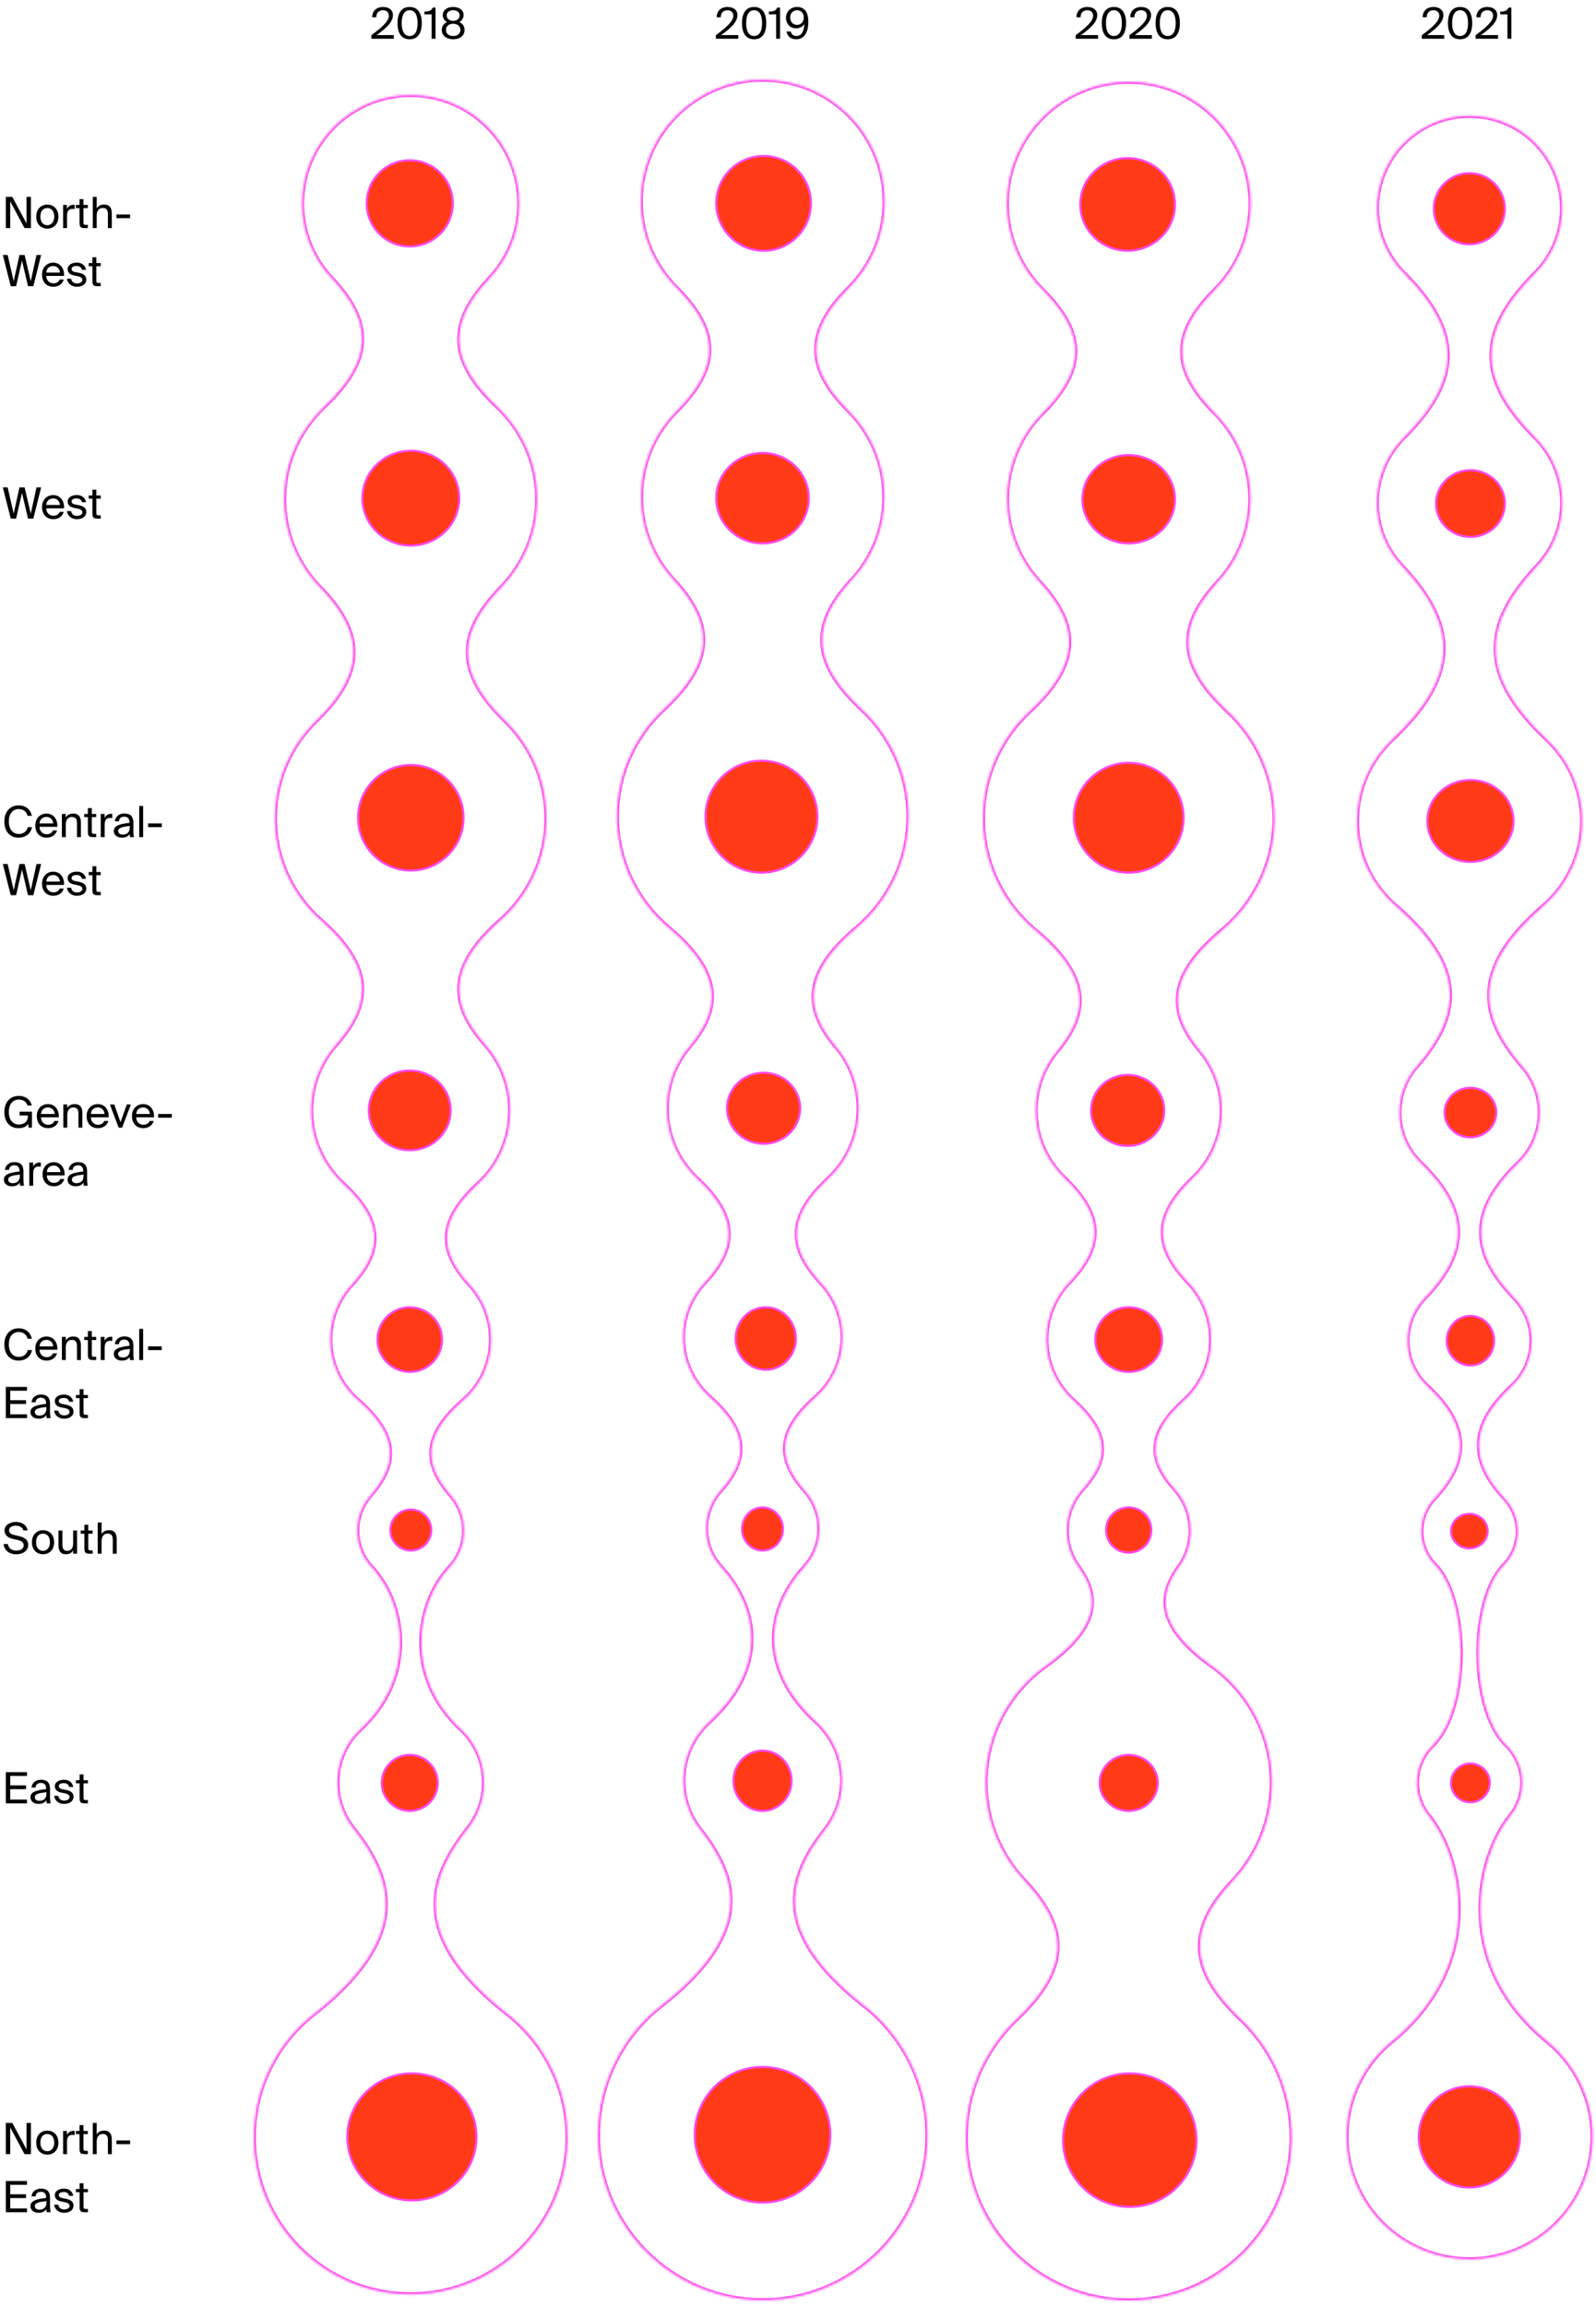 <svg viewBox="0 0 742 1072" fill="none" xmlns="http://www.w3.org/2000/svg">
<g clip-path="url(#clip0_905_240)">
<path d="M11.4 106H14.38L14.38 91.5H12.34L12.34 103.84L5.72 91.5H2.72L2.72 106H4.76L4.76 93.62L11.4 106ZM27.158 100.66C27.158 96.76 24.498 95.06 21.998 95.06C19.498 95.06 16.838 96.76 16.838 100.66C16.838 104.56 19.498 106.26 21.998 106.26C24.498 106.26 27.158 104.56 27.158 100.66ZM21.998 104.66C20.358 104.66 18.778 103.52 18.778 100.66C18.778 97.72 20.358 96.66 21.998 96.66C23.638 96.66 25.218 97.8 25.218 100.66C25.218 103.42 23.638 104.66 21.998 104.66ZM34.694 97.14V95.2C34.495 95.18 34.334 95.18 34.154 95.18C32.755 95.22 31.654 95.9 31.114 97.12L31.114 95.24H29.334L29.334 106H31.154V100.36C31.154 98 31.994 97.06 33.675 97.06C33.974 97.06 34.315 97.1 34.694 97.14ZM36.964 92.54V95.24H35.264V96.7H36.964V103.3C36.964 105.54 37.444 106 39.504 106H40.824V104.48H39.904C38.864 104.48 38.784 104.2 38.784 103.08V96.7H40.824V95.24H38.784V92.54H36.964ZM44.963 96.86V91.5H43.143V106H44.963V100.16C44.963 97.86 46.043 96.64 47.803 96.64C49.883 96.64 50.163 98.08 50.163 99.74V106H51.983V99.2C51.983 96.74 51.043 95.06 48.443 95.06C46.623 95.06 45.583 95.84 44.963 96.86ZM54.126 101.38H60.486V99.66H54.126V101.38ZM14.3 130.68L11.44 118.5H9.04L6.36 130.68L3.56 118.5H1.32L5 133H7.48L10.22 121.08L13.02 133H15.5L19.12 118.5H16.98L14.3 130.68ZM21.492 128.22H29.772C30.012 124.82 28.032 122.06 24.752 122.06C21.812 122.06 19.532 124.24 19.532 127.64C19.532 130.82 21.412 133.26 24.812 133.26C27.432 133.26 29.132 131.74 29.632 129.88H27.752C27.292 130.94 26.412 131.66 24.812 131.66C23.212 131.66 21.572 130.54 21.492 128.22ZM21.512 126.66C21.672 124.5 23.132 123.62 24.752 123.62C26.672 123.62 27.812 125.14 27.852 126.66H21.512ZM38.092 125.38H39.992C39.652 123.34 38.072 122.04 35.752 122.04C33.372 122.04 31.452 123.14 31.452 125.04C31.452 127.04 33.052 127.72 34.512 128.02L36.112 128.34C37.272 128.58 38.292 129.04 38.292 130.12C38.292 131.12 37.172 131.72 35.792 131.72C34.192 131.72 33.332 130.9 33.052 129.52H31.132C31.332 131.4 32.932 133.26 35.752 133.26C38.212 133.26 40.132 132.04 40.132 129.92C40.132 127.84 38.412 127.1 36.452 126.72L34.932 126.42C33.892 126.22 33.292 125.82 33.292 124.96C33.292 123.98 34.492 123.6 35.552 123.6C36.812 123.6 37.812 124.1 38.092 125.38ZM42.96 119.54V122.24H41.26V123.7H42.96V130.3C42.96 132.54 43.44 133 45.5 133H46.82V131.48H45.9C44.86 131.48 44.78 131.2 44.78 130.08V123.7H46.82V122.24H44.78V119.54H42.96Z" fill="black"/>
<path d="M14.3 238.68L11.44 226.5H9.04L6.36 238.68L3.56 226.5H1.32L5 241H7.48L10.22 229.08L13.02 241H15.5L19.12 226.5H16.98L14.3 238.68ZM21.492 236.22H29.772C30.012 232.82 28.032 230.06 24.752 230.06C21.812 230.06 19.532 232.24 19.532 235.64C19.532 238.82 21.412 241.26 24.812 241.26C27.432 241.26 29.132 239.74 29.632 237.88H27.752C27.292 238.94 26.412 239.66 24.812 239.66C23.212 239.66 21.572 238.54 21.492 236.22ZM21.512 234.66C21.672 232.5 23.132 231.62 24.752 231.62C26.672 231.62 27.812 233.14 27.852 234.66H21.512ZM38.092 233.38H39.992C39.652 231.34 38.072 230.04 35.752 230.04C33.372 230.04 31.452 231.14 31.452 233.04C31.452 235.04 33.052 235.72 34.512 236.02L36.112 236.34C37.272 236.58 38.292 237.04 38.292 238.12C38.292 239.12 37.172 239.72 35.792 239.72C34.192 239.72 33.332 238.9 33.052 237.52H31.132C31.332 239.4 32.932 241.26 35.752 241.26C38.212 241.26 40.132 240.04 40.132 237.92C40.132 235.84 38.412 235.1 36.452 234.72L34.932 234.42C33.892 234.22 33.292 233.82 33.292 232.96C33.292 231.98 34.492 231.6 35.552 231.6C36.812 231.6 37.812 232.1 38.092 233.38ZM42.96 227.54V230.24H41.26V231.7H42.96V238.3C42.96 240.54 43.44 241 45.5 241H46.82V239.48H45.9C44.86 239.48 44.78 239.2 44.78 238.08V231.7H46.82V230.24H44.78V227.54H42.96Z" fill="black"/>
<path d="M14.88 384.38H12.9C12.44 386.24 11.02 387.54 8.72 387.54C6.02 387.54 4.1 385.38 4.1 381.72C4.1 377.96 6.1 375.96 8.66 375.96C10.98 375.96 12.38 377.32 12.82 379.12H14.8C14.18 376.02 11.76 374.24 8.76 374.24C4.66 374.24 2.02 377.22 2.02 381.72C2.02 386.14 4.44 389.26 8.6 389.26C11.74 389.26 14.24 387.58 14.88 384.38ZM18.367 384.22H26.647C26.887 380.82 24.907 378.06 21.627 378.06C18.687 378.06 16.407 380.24 16.407 383.64C16.407 386.82 18.287 389.26 21.687 389.26C24.307 389.26 26.007 387.74 26.507 385.88H24.627C24.167 386.94 23.287 387.66 21.687 387.66C20.087 387.66 18.447 386.54 18.367 384.22ZM18.387 382.66C18.547 380.5 20.007 379.62 21.627 379.62C23.547 379.62 24.687 381.14 24.727 382.66H18.387ZM30.588 379.86V378.24H28.768L28.768 389H30.588V383.16C30.588 380.86 31.668 379.64 33.428 379.64C35.508 379.64 35.788 381.08 35.788 382.74V389H37.608V382.2C37.608 379.74 36.668 378.06 34.068 378.06C32.248 378.06 31.208 378.84 30.588 379.86ZM40.851 375.54V378.24H39.151V379.7H40.851V386.3C40.851 388.54 41.331 389 43.391 389H44.711V387.48H43.791C42.751 387.48 42.671 387.2 42.671 386.08V379.7H44.711V378.24H42.671V375.54H40.851ZM52.194 380.14V378.2C51.995 378.18 51.834 378.18 51.654 378.18C50.255 378.22 49.154 378.9 48.614 380.12V378.24H46.834V389H48.654V383.36C48.654 381 49.495 380.06 51.175 380.06C51.474 380.06 51.815 380.1 52.194 380.14ZM52.913 386.16C52.913 388.14 54.593 389.26 56.613 389.26C58.513 389.26 59.633 388.62 60.293 387.52C60.313 388.16 60.373 388.6 60.433 389H62.273C62.073 387.98 61.973 386.74 61.993 384.94L62.013 382.46C62.033 379.44 60.693 378.02 57.733 378.02C55.633 378.02 53.593 379.32 53.413 381.64H55.293C55.373 380.32 56.253 379.5 57.753 379.5C59.093 379.5 60.193 380.16 60.193 382.12V382.38C55.773 382.88 52.913 383.62 52.913 386.16ZM60.333 383.82V384.5C60.333 387.04 58.713 387.82 57.013 387.82C55.713 387.82 54.933 387.14 54.933 386.12C54.933 384.64 57.033 384.16 60.333 383.82ZM66.545 389V374.5H64.725V389H66.545ZM68.852 384.38H75.212V382.66H68.852V384.38ZM14.3 413.68L11.44 401.5H9.04L6.36 413.68L3.56 401.5H1.32L5 416H7.48L10.22 404.08L13.02 416H15.5L19.12 401.5H16.98L14.3 413.68ZM21.492 411.22H29.772C30.012 407.82 28.032 405.06 24.752 405.06C21.812 405.06 19.532 407.24 19.532 410.64C19.532 413.82 21.412 416.26 24.812 416.26C27.432 416.26 29.132 414.74 29.632 412.88H27.752C27.292 413.94 26.412 414.66 24.812 414.66C23.212 414.66 21.572 413.54 21.492 411.22ZM21.512 409.66C21.672 407.5 23.132 406.62 24.752 406.62C26.672 406.62 27.812 408.14 27.852 409.66H21.512ZM38.092 408.38H39.992C39.652 406.34 38.072 405.04 35.752 405.04C33.372 405.04 31.452 406.14 31.452 408.04C31.452 410.04 33.052 410.72 34.512 411.02L36.112 411.34C37.272 411.58 38.292 412.04 38.292 413.12C38.292 414.12 37.172 414.72 35.792 414.72C34.192 414.72 33.332 413.9 33.052 412.52H31.132C31.332 414.4 32.932 416.26 35.752 416.26C38.212 416.26 40.132 415.04 40.132 412.92C40.132 410.84 38.412 410.1 36.452 409.72L34.932 409.42C33.892 409.22 33.292 408.82 33.292 407.96C33.292 406.98 34.492 406.6 35.552 406.6C36.812 406.6 37.812 407.1 38.092 408.38ZM42.96 402.54V405.24H41.26V406.7H42.96V413.3C42.96 415.54 43.44 416 45.5 416H46.82V414.48H45.9C44.86 414.48 44.78 414.2 44.78 413.08V406.7H46.82V405.24H44.78V402.54H42.96Z" fill="black"/>
<path d="M14.76 513.72C14.16 510.92 11.76 509.24 8.76 509.24C4.68 509.24 2.02 512.22 2.02 516.72C2.02 521.14 4.4 524.26 8.58 524.26C10.52 524.26 12.22 523.66 13.16 522.18L13.26 524H14.86L14.86 516.6H9.1V518.36H12.94V518.74C12.94 521.74 10.6 522.54 8.66 522.54C5.98 522.54 4.1 520.38 4.1 516.72C4.1 512.96 6.1 510.96 8.66 510.96C10.98 510.96 12.3 512.1 12.78 513.72H14.76ZM19.051 519.22H27.331C27.571 515.82 25.591 513.06 22.311 513.06C19.371 513.06 17.091 515.24 17.091 518.64C17.091 521.82 18.971 524.26 22.371 524.26C24.991 524.26 26.691 522.74 27.191 520.88H25.311C24.851 521.94 23.971 522.66 22.371 522.66C20.771 522.66 19.131 521.54 19.051 519.22ZM19.071 517.66C19.231 515.5 20.691 514.62 22.311 514.62C24.231 514.62 25.371 516.14 25.411 517.66H19.071ZM31.272 514.86V513.24H29.452L29.452 524H31.272V518.16C31.272 515.86 32.352 514.64 34.112 514.64C36.192 514.64 36.472 516.08 36.472 517.74V524H38.292V517.2C38.292 514.74 37.352 513.06 34.752 513.06C32.932 513.06 31.892 513.84 31.272 514.86ZM42.234 519.22H50.514C50.754 515.82 48.774 513.06 45.494 513.06C42.554 513.06 40.274 515.24 40.274 518.64C40.274 521.82 42.154 524.26 45.554 524.26C48.174 524.26 49.874 522.74 50.374 520.88H48.494C48.034 521.94 47.154 522.66 45.554 522.66C43.954 522.66 42.314 521.54 42.234 519.22ZM42.254 517.66C42.414 515.5 43.874 514.62 45.494 514.62C47.414 514.62 48.554 516.14 48.594 517.66H42.254ZM56.038 521.48L53.118 513.24H51.098L55.158 524H56.778L60.838 513.24H58.958L56.038 521.48ZM63.308 519.22H71.588C71.828 515.82 69.848 513.06 66.568 513.06C63.628 513.06 61.348 515.24 61.348 518.64C61.348 521.82 63.228 524.26 66.628 524.26C69.248 524.26 70.948 522.74 71.448 520.88H69.568C69.108 521.94 68.228 522.66 66.628 522.66C65.028 522.66 63.388 521.54 63.308 519.22ZM63.328 517.66C63.488 515.5 64.948 514.62 66.568 514.62C68.488 514.62 69.628 516.14 69.668 517.66H63.328ZM73.52 519.38H79.88V517.66H73.52V519.38ZM1.8 548.16C1.8 550.14 3.48 551.26 5.5 551.26C7.4 551.26 8.52 550.62 9.18 549.52C9.2 550.16 9.26 550.6 9.32 551H11.16C10.96 549.98 10.86 548.74 10.88 546.94L10.9 544.46C10.92 541.44 9.58 540.02 6.62 540.02C4.52 540.02 2.48 541.32 2.3 543.64H4.18C4.26 542.32 5.14 541.5 6.64 541.5C7.98 541.5 9.08 542.16 9.08 544.12V544.38C4.66 544.88 1.8 545.62 1.8 548.16ZM9.22 545.82V546.5C9.22 549.04 7.6 549.82 5.9 549.82C4.6 549.82 3.82 549.14 3.82 548.12C3.82 546.64 5.92 546.16 9.22 545.82ZM18.972 542.14V540.2C18.772 540.18 18.612 540.18 18.432 540.18C17.032 540.22 15.932 540.9 15.392 542.12V540.24H13.612L13.612 551H15.432V545.36C15.432 543 16.272 542.06 17.952 542.06C18.252 542.06 18.592 542.1 18.972 542.14ZM21.746 546.22H30.026C30.266 542.82 28.286 540.06 25.006 540.06C22.066 540.06 19.786 542.24 19.786 545.64C19.786 548.82 21.666 551.26 25.066 551.26C27.686 551.26 29.386 549.74 29.886 547.88H28.006C27.546 548.94 26.666 549.66 25.066 549.66C23.466 549.66 21.826 548.54 21.746 546.22ZM21.766 544.66C21.926 542.5 23.386 541.62 25.006 541.62C26.926 541.62 28.066 543.14 28.106 544.66H21.766ZM31.409 548.16C31.409 550.14 33.089 551.26 35.109 551.26C37.009 551.26 38.129 550.62 38.789 549.52C38.809 550.16 38.869 550.6 38.929 551H40.769C40.569 549.98 40.469 548.74 40.489 546.94L40.509 544.46C40.529 541.44 39.189 540.02 36.229 540.02C34.129 540.02 32.089 541.32 31.909 543.64H33.789C33.869 542.32 34.749 541.5 36.249 541.5C37.589 541.5 38.689 542.16 38.689 544.12V544.38C34.269 544.88 31.409 545.62 31.409 548.16ZM38.829 545.82V546.5C38.829 549.04 37.209 549.82 35.509 549.82C34.209 549.82 33.429 549.14 33.429 548.12C33.429 546.64 35.529 546.16 38.829 545.82Z" fill="black"/>
<path d="M14.88 627.38H12.9C12.44 629.24 11.02 630.54 8.72 630.54C6.02 630.54 4.1 628.38 4.1 624.72C4.1 620.96 6.1 618.96 8.66 618.96C10.98 618.96 12.38 620.32 12.82 622.12H14.8C14.18 619.02 11.76 617.24 8.76 617.24C4.66 617.24 2.02 620.22 2.02 624.72C2.02 629.14 4.44 632.26 8.6 632.26C11.74 632.26 14.24 630.58 14.88 627.38ZM18.367 627.22H26.647C26.887 623.82 24.907 621.06 21.627 621.06C18.687 621.06 16.407 623.24 16.407 626.64C16.407 629.82 18.287 632.26 21.687 632.26C24.307 632.26 26.007 630.74 26.507 628.88H24.627C24.167 629.94 23.287 630.66 21.687 630.66C20.087 630.66 18.447 629.54 18.367 627.22ZM18.387 625.66C18.547 623.5 20.007 622.62 21.627 622.62C23.547 622.62 24.687 624.14 24.727 625.66H18.387ZM30.588 622.86V621.24H28.768L28.768 632H30.588V626.16C30.588 623.86 31.668 622.64 33.428 622.64C35.508 622.64 35.788 624.08 35.788 625.74V632H37.608V625.2C37.608 622.74 36.668 621.06 34.068 621.06C32.248 621.06 31.208 621.84 30.588 622.86ZM40.851 618.54V621.24H39.151V622.7H40.851V629.3C40.851 631.54 41.331 632 43.391 632H44.711V630.48H43.791C42.751 630.48 42.671 630.2 42.671 629.08V622.7H44.711V621.24H42.671V618.54H40.851ZM52.194 623.14V621.2C51.995 621.18 51.834 621.18 51.654 621.18C50.255 621.22 49.154 621.9 48.614 623.12V621.24H46.834V632H48.654V626.36C48.654 624 49.495 623.06 51.175 623.06C51.474 623.06 51.815 623.1 52.194 623.14ZM52.913 629.16C52.913 631.14 54.593 632.26 56.613 632.26C58.513 632.26 59.633 631.62 60.293 630.52C60.313 631.16 60.373 631.6 60.433 632H62.273C62.073 630.98 61.973 629.74 61.993 627.94L62.013 625.46C62.033 622.44 60.693 621.02 57.733 621.02C55.633 621.02 53.593 622.32 53.413 624.64H55.293C55.373 623.32 56.253 622.5 57.753 622.5C59.093 622.5 60.193 623.16 60.193 625.12V625.38C55.773 625.88 52.913 626.62 52.913 629.16ZM60.333 626.82V627.5C60.333 630.04 58.713 630.82 57.013 630.82C55.713 630.82 54.933 630.14 54.933 629.12C54.933 627.64 57.033 627.16 60.333 626.82ZM66.545 632V617.5H64.725V632H66.545ZM68.852 627.38H75.212V625.66H68.852V627.38ZM2.72 644.5L2.72 659H12.56V657.24H4.76V652.42H12.1L12.1 650.66H4.76L4.76 646.26H12.56V644.5H2.72ZM14.163 656.16C14.163 658.14 15.843 659.26 17.863 659.26C19.763 659.26 20.883 658.62 21.543 657.52C21.563 658.16 21.623 658.6 21.683 659H23.523C23.323 657.98 23.223 656.74 23.243 654.94L23.263 652.46C23.283 649.44 21.943 648.02 18.983 648.02C16.883 648.02 14.843 649.32 14.663 651.64H16.543C16.623 650.32 17.503 649.5 19.003 649.5C20.343 649.5 21.443 650.16 21.443 652.12V652.38C17.023 652.88 14.163 653.62 14.163 656.16ZM21.583 653.82V654.5C21.583 657.04 19.963 657.82 18.263 657.82C16.963 657.82 16.183 657.14 16.183 656.12C16.183 654.64 18.283 654.16 21.583 653.82ZM32.135 651.38H34.035C33.695 649.34 32.115 648.04 29.795 648.04C27.415 648.04 25.495 649.14 25.495 651.04C25.495 653.04 27.095 653.72 28.555 654.02L30.155 654.34C31.315 654.58 32.335 655.04 32.335 656.12C32.335 657.12 31.215 657.72 29.835 657.72C28.235 657.72 27.375 656.9 27.095 655.52H25.175C25.375 657.4 26.975 659.26 29.795 659.26C32.255 659.26 34.175 658.04 34.175 655.92C34.175 653.84 32.455 653.1 30.495 652.72L28.975 652.42C27.935 652.22 27.335 651.82 27.335 650.96C27.335 649.98 28.535 649.6 29.595 649.6C30.855 649.6 31.855 650.1 32.135 651.38ZM37.003 645.54V648.24H35.303V649.7H37.003V656.3C37.003 658.54 37.483 659 39.543 659H40.863V657.48H39.943C38.903 657.48 38.823 657.2 38.823 656.08V649.7H40.863V648.24H38.823V645.54H37.003Z" fill="black"/>
<path d="M7.36 707.24C5.02 707.24 2.12 708.44 2.12 711.2C2.12 713.62 4.12 714.72 6.1 715.16L7.9 715.54C9.72 715.94 11.02 716.58 11.02 718.1C11.02 719.52 9.78 720.54 7.64 720.54C5.42 720.54 4.02 719.5 3.64 717.5H1.64C2.02 720.4 4.18 722.26 7.6 722.26C10.48 722.26 13.12 720.76 13.12 717.92C13.12 715 10.46 714.16 8.24 713.68L6.56 713.3C5.22 713 4.2 712.36 4.2 711.08C4.2 709.46 6.16 708.96 7.28 708.96C8.74 708.96 10.38 709.52 10.88 711.2H12.86C12.3 708.4 9.96 707.24 7.36 707.24ZM25.166 716.66C25.166 712.76 22.506 711.06 20.006 711.06C17.506 711.06 14.845 712.76 14.845 716.66C14.845 720.56 17.506 722.26 20.006 722.26C22.506 722.26 25.166 720.56 25.166 716.66ZM20.006 720.66C18.366 720.66 16.785 719.52 16.785 716.66C16.785 713.72 18.366 712.66 20.006 712.66C21.645 712.66 23.226 713.8 23.226 716.66C23.226 719.42 21.645 720.66 20.006 720.66ZM34.002 720.46V722H35.822V711.24H34.002V717.16C34.002 719.46 32.982 720.68 31.262 720.68C29.282 720.68 29.002 719.24 29.002 717.58L29.002 711.24H27.182L27.182 718.12C27.182 720.58 28.122 722.26 30.622 722.26C32.402 722.26 33.382 721.48 34.002 720.46ZM39.23 708.54V711.24H37.529V712.7H39.23V719.3C39.23 721.54 39.709 722 41.77 722H43.09V720.48H42.169C41.13 720.48 41.05 720.2 41.05 719.08V712.7H43.09V711.24H41.05V708.54H39.23ZM47.229 712.86V707.5H45.409V722H47.229V716.16C47.229 713.86 48.309 712.64 50.069 712.64C52.149 712.64 52.429 714.08 52.429 715.74V722H54.249V715.2C54.249 712.74 53.309 711.06 50.709 711.06C48.889 711.06 47.849 711.84 47.229 712.86Z" fill="black"/>
<path d="M2.72 823.5L2.72 838H12.56V836.24H4.76L4.76 831.42H12.1V829.66H4.76V825.26H12.56L12.56 823.5H2.72ZM14.163 835.16C14.163 837.14 15.843 838.26 17.863 838.26C19.763 838.26 20.883 837.62 21.543 836.52C21.563 837.16 21.623 837.6 21.683 838H23.523C23.323 836.98 23.223 835.74 23.243 833.94L23.263 831.46C23.283 828.44 21.943 827.02 18.983 827.02C16.883 827.02 14.843 828.32 14.663 830.64H16.543C16.623 829.32 17.503 828.5 19.003 828.5C20.343 828.5 21.443 829.16 21.443 831.12V831.38C17.023 831.88 14.163 832.62 14.163 835.16ZM21.583 832.82V833.5C21.583 836.04 19.963 836.82 18.263 836.82C16.963 836.82 16.183 836.14 16.183 835.12C16.183 833.64 18.283 833.16 21.583 832.82ZM32.135 830.38H34.035C33.695 828.34 32.115 827.04 29.795 827.04C27.415 827.04 25.495 828.14 25.495 830.04C25.495 832.04 27.095 832.72 28.555 833.02L30.155 833.34C31.315 833.58 32.335 834.04 32.335 835.12C32.335 836.12 31.215 836.72 29.835 836.72C28.235 836.72 27.375 835.9 27.095 834.52H25.175C25.375 836.4 26.975 838.26 29.795 838.26C32.255 838.26 34.175 837.04 34.175 834.92C34.175 832.84 32.455 832.1 30.495 831.72L28.975 831.42C27.935 831.22 27.335 830.82 27.335 829.96C27.335 828.98 28.535 828.6 29.595 828.6C30.855 828.6 31.855 829.1 32.135 830.38ZM37.003 824.54V827.24H35.303V828.7H37.003V835.3C37.003 837.54 37.483 838 39.543 838H40.863V836.48H39.943C38.903 836.48 38.823 836.2 38.823 835.08V828.7H40.863V827.24H38.823V824.54H37.003Z" fill="black"/>
<path d="M11.4 1001H14.38L14.38 986.5H12.34L12.34 998.84L5.72 986.5H2.72L2.72 1001H4.76L4.76 988.62L11.4 1001ZM27.158 995.66C27.158 991.76 24.498 990.06 21.998 990.06C19.498 990.06 16.838 991.76 16.838 995.66C16.838 999.56 19.498 1001.26 21.998 1001.26C24.498 1001.26 27.158 999.56 27.158 995.66ZM21.998 999.66C20.358 999.66 18.778 998.52 18.778 995.66C18.778 992.72 20.358 991.66 21.998 991.66C23.638 991.66 25.218 992.8 25.218 995.66C25.218 998.42 23.638 999.66 21.998 999.66ZM34.694 992.14V990.2C34.495 990.18 34.334 990.18 34.154 990.18C32.755 990.22 31.654 990.9 31.114 992.12L31.114 990.24H29.334L29.334 1001H31.154V995.36C31.154 993 31.994 992.06 33.675 992.06C33.974 992.06 34.315 992.1 34.694 992.14ZM36.964 987.54V990.24H35.264V991.7H36.964V998.3C36.964 1000.54 37.444 1001 39.504 1001H40.824V999.48H39.904C38.864 999.48 38.784 999.2 38.784 998.08V991.7H40.824V990.24H38.784V987.54H36.964ZM44.963 991.86V986.5H43.143V1001H44.963V995.16C44.963 992.86 46.043 991.64 47.803 991.64C49.883 991.64 50.163 993.08 50.163 994.74V1001H51.983V994.2C51.983 991.74 51.043 990.06 48.443 990.06C46.623 990.06 45.583 990.84 44.963 991.86ZM54.126 996.38H60.486V994.66H54.126V996.38ZM2.72 1013.5L2.72 1028H12.56V1026.24H4.76V1021.42H12.1L12.1 1019.66H4.76L4.76 1015.26H12.56V1013.5H2.72ZM14.163 1025.16C14.163 1027.14 15.843 1028.26 17.863 1028.26C19.763 1028.26 20.883 1027.62 21.543 1026.52C21.563 1027.16 21.623 1027.6 21.683 1028H23.523C23.323 1026.98 23.223 1025.74 23.243 1023.94L23.263 1021.46C23.283 1018.44 21.943 1017.02 18.983 1017.02C16.883 1017.02 14.843 1018.32 14.663 1020.64H16.543C16.623 1019.32 17.503 1018.5 19.003 1018.5C20.343 1018.5 21.443 1019.16 21.443 1021.12V1021.38C17.023 1021.88 14.163 1022.62 14.163 1025.16ZM21.583 1022.82V1023.5C21.583 1026.04 19.963 1026.82 18.263 1026.82C16.963 1026.82 16.183 1026.14 16.183 1025.12C16.183 1023.64 18.283 1023.16 21.583 1022.82ZM32.135 1020.38H34.035C33.695 1018.34 32.115 1017.04 29.795 1017.04C27.415 1017.04 25.495 1018.14 25.495 1020.04C25.495 1022.04 27.095 1022.72 28.555 1023.02L30.155 1023.34C31.315 1023.58 32.335 1024.04 32.335 1025.12C32.335 1026.12 31.215 1026.72 29.835 1026.72C28.235 1026.72 27.375 1025.9 27.095 1024.52H25.175C25.375 1026.4 26.975 1028.26 29.795 1028.26C32.255 1028.26 34.175 1027.04 34.175 1024.92C34.175 1022.84 32.455 1022.1 30.495 1021.72L28.975 1021.42C27.935 1021.22 27.335 1020.82 27.335 1019.96C27.335 1018.98 28.535 1018.6 29.595 1018.6C30.855 1018.6 31.855 1019.1 32.135 1020.38ZM37.003 1014.54V1017.24H35.303V1018.7H37.003V1025.3C37.003 1027.54 37.483 1028 39.543 1028H40.863V1026.48H39.943C38.903 1026.48 38.823 1026.2 38.823 1025.08V1018.7H40.863V1017.24H38.823V1014.54H37.003Z" fill="black"/>
<path d="M510.12 7.04C510.12 4.6 508.2 3.24 505.52 3.24C502.44 3.24 500.44 5.14 500.48 8.02H502.36C502.4 5.62 503.92 4.76 505.48 4.76C507.2 4.76 508.2 5.78 508.2 7.28C508.2 9.84 505.2 12.58 500.08 16.36V18H510.52V16.3H502.56C506.62 13.38 510.12 10.4 510.12 7.04ZM517.877 18.26C521.737 18.26 523.517 15.34 523.517 10.74C523.517 6.16 521.737 3.24 517.877 3.24C514.017 3.24 512.237 6.16 512.237 10.74C512.237 15.34 514.017 18.26 517.877 18.26ZM517.877 4.76C520.157 4.76 521.577 6.72 521.577 10.74C521.577 14.78 520.157 16.74 517.877 16.74C515.597 16.74 514.177 14.78 514.177 10.74C514.177 6.72 515.597 4.76 517.877 4.76ZM535.14 7.04C535.14 4.6 533.22 3.24 530.54 3.24C527.46 3.24 525.46 5.14 525.5 8.02L527.38 8.02C527.42 5.62 528.94 4.76 530.5 4.76C532.22 4.76 533.22 5.78 533.22 7.28C533.22 9.84 530.22 12.58 525.1 16.36V18H535.54V16.3H527.58C531.64 13.38 535.14 10.4 535.14 7.04ZM542.897 18.26C546.757 18.26 548.537 15.34 548.537 10.74C548.537 6.16 546.757 3.24 542.897 3.24C539.037 3.24 537.257 6.16 537.257 10.74C537.257 15.34 539.037 18.26 542.897 18.26ZM542.897 4.76C545.177 4.76 546.597 6.72 546.597 10.74C546.597 14.78 545.177 16.74 542.897 16.74C540.617 16.74 539.197 14.78 539.197 10.74C539.197 6.72 540.617 4.76 542.897 4.76Z" fill="black"/>
<path d="M671.05 7.04C671.05 4.6 669.13 3.24 666.45 3.24C663.37 3.24 661.37 5.14 661.41 8.02L663.29 8.02C663.33 5.62 664.85 4.76 666.41 4.76C668.13 4.76 669.13 5.78 669.13 7.28C669.13 9.84 666.13 12.58 661.01 16.36V18H671.45V16.3H663.49C667.55 13.38 671.05 10.4 671.05 7.04ZM678.807 18.26C682.667 18.26 684.447 15.34 684.447 10.74C684.447 6.16 682.667 3.24 678.807 3.24C674.947 3.24 673.167 6.16 673.167 10.74C673.167 15.34 674.947 18.26 678.807 18.26ZM678.807 4.76C681.087 4.76 682.507 6.72 682.507 10.74C682.507 14.78 681.087 16.74 678.807 16.74C676.527 16.74 675.107 14.78 675.107 10.74C675.107 6.72 676.527 4.76 678.807 4.76ZM696.07 7.04C696.07 4.6 694.15 3.24 691.47 3.24C688.39 3.24 686.39 5.14 686.43 8.02H688.31C688.35 5.62 689.87 4.76 691.43 4.76C693.15 4.76 694.15 5.78 694.15 7.28C694.15 9.84 691.15 12.58 686.03 16.36V18H696.47V16.3H688.51C692.57 13.38 696.07 10.4 696.07 7.04ZM700.827 18H702.647V3.5H701.407C700.607 5.08 699.547 5.34 697.467 5.42V6.66H700.827V18Z" fill="black"/>
<path d="M342.845 7.04C342.845 4.6 340.925 3.24 338.245 3.24C335.165 3.24 333.165 5.14 333.205 8.02L335.085 8.02C335.125 5.62 336.645 4.76 338.205 4.76C339.925 4.76 340.925 5.78 340.925 7.28C340.925 9.84 337.925 12.58 332.805 16.36V18H343.245V16.3H335.285C339.345 13.38 342.845 10.4 342.845 7.04ZM350.602 18.26C354.462 18.26 356.242 15.34 356.242 10.74C356.242 6.16 354.462 3.24 350.602 3.24C346.742 3.24 344.962 6.16 344.962 10.74C344.962 15.34 346.742 18.26 350.602 18.26ZM350.602 4.76C352.882 4.76 354.302 6.72 354.302 10.74C354.302 14.78 352.882 16.74 350.602 16.74C348.322 16.74 346.902 14.78 346.902 10.74C346.902 6.72 348.322 4.76 350.602 4.76ZM360.825 18H362.645V3.5H361.405C360.605 5.08 359.545 5.34 357.465 5.42V6.66H360.825V18ZM373.928 11.14C373.828 14.5 372.588 16.74 370.348 16.74C368.868 16.74 367.888 15.94 367.648 14.64H365.668C365.968 16.48 367.308 18.26 370.148 18.26C374.328 18.26 375.808 14.34 375.808 10.24C375.808 5.76 374.148 3.24 370.528 3.24C367.428 3.24 365.428 5.54 365.428 8.22C365.428 11.14 367.408 13.16 370.088 13.16C372.008 13.16 373.268 12.28 373.928 11.14ZM370.548 4.76C372.468 4.76 373.688 6.14 373.688 8.14C373.688 10.12 372.428 11.56 370.528 11.56C368.648 11.56 367.368 10.12 367.368 8.14C367.368 6.16 368.668 4.76 370.548 4.76Z" fill="black"/>
<path d="M182.689 7.04C182.689 4.6 180.769 3.24 178.089 3.24C175.009 3.24 173.009 5.14 173.049 8.02L174.929 8.02C174.969 5.62 176.489 4.76 178.049 4.76C179.769 4.76 180.769 5.78 180.769 7.28C180.769 9.84 177.769 12.58 172.649 16.36V18H183.089V16.3H175.129C179.189 13.38 182.689 10.4 182.689 7.04ZM190.446 18.26C194.306 18.26 196.086 15.34 196.086 10.74C196.086 6.16 194.306 3.24 190.446 3.24C186.586 3.24 184.806 6.16 184.806 10.74C184.806 15.34 186.586 18.26 190.446 18.26ZM190.446 4.76C192.726 4.76 194.146 6.72 194.146 10.74C194.146 14.78 192.726 16.74 190.446 16.74C188.166 16.74 186.746 14.78 186.746 10.74C186.746 6.72 188.166 4.76 190.446 4.76ZM200.668 18H202.488V3.5H201.248C200.448 5.08 199.388 5.34 197.308 5.42V6.66H200.668V18ZM215.532 6.94C215.532 4.8 213.652 3.24 210.692 3.24C207.712 3.24 205.852 4.8 205.852 6.94C205.852 8.12 206.412 9.5 207.852 10.28C205.952 11.04 205.392 12.6 205.392 13.92C205.392 16.68 207.692 18.26 210.692 18.26C213.672 18.26 215.972 16.68 215.972 13.92C215.972 12.6 215.412 11.04 213.532 10.28C214.972 9.5 215.532 8.12 215.532 6.94ZM210.692 4.76C212.492 4.76 213.692 5.72 213.692 7.16C213.692 8.62 212.492 9.7 210.692 9.7C208.872 9.7 207.672 8.62 207.672 7.16C207.672 5.72 208.872 4.76 210.692 4.76ZM207.332 13.92C207.332 12.22 208.632 11.04 210.692 11.04C212.732 11.04 214.052 12.22 214.052 13.92C214.052 15.62 212.732 16.74 210.692 16.74C208.632 16.74 207.332 15.62 207.332 13.92Z" fill="black"/>
<path d="M659.621 993C659.621 980.048 670.169 969.5 683.121 969.5C696.073 969.5 706.621 980.048 706.621 993C706.621 1005.95 696.073 1016.5 683.121 1016.5C670.168 1016.5 659.621 1006.02 659.621 993Z" fill="#FF3A17" stroke="#FF46EC"/>
<path d="M683.621 400.5L683.619 400.5C672.563 400.554 663.621 392.017 663.621 381.5C663.621 371.04 672.571 362.5 683.621 362.5C694.671 362.5 703.621 371.049 703.621 381.5C703.621 391.96 694.671 400.5 683.621 400.5Z" fill="#FF3A17" stroke="#FF46EC"/>
<path d="M666.621 97C666.621 87.885 674.006 80.5 683.121 80.5C692.236 80.5 699.621 87.885 699.621 97C699.621 106.115 692.236 113.5 683.121 113.5C674.006 113.5 666.621 106.115 666.621 97Z" fill="#FF3A17" stroke="#FF46EC"/>
<path d="M667.621 234C667.621 225.462 674.778 218.5 683.621 218.5C692.464 218.5 699.621 225.462 699.621 234C699.621 242.538 692.464 249.5 683.621 249.5C674.778 249.5 667.621 242.538 667.621 234Z" fill="#FF3A17" stroke="#FF46EC"/>
<path d="M671.621 517C671.621 510.651 676.957 505.5 683.621 505.5C690.286 505.5 695.621 510.651 695.621 517C695.621 523.349 690.286 528.5 683.621 528.5C676.957 528.5 671.621 523.349 671.621 517Z" fill="#FF3A17" stroke="#FF46EC"/>
<path d="M672.621 623C672.621 616.61 677.549 611.5 683.621 611.5C689.694 611.5 694.621 616.61 694.621 623C694.621 629.39 689.694 634.5 683.621 634.5C677.602 634.5 672.621 629.388 672.621 623Z" fill="#FF3A17" stroke="#FF46EC"/>
<path d="M683.621 837.499L683.616 837.499C678.627 837.553 674.621 833.502 674.621 828.5C674.621 823.505 678.688 819.5 683.621 819.5C688.552 819.5 692.621 823.569 692.621 828.5C692.621 833.495 688.554 837.499 683.621 837.499Z" fill="#FF3A17" stroke="#FF46EC"/>
<mask id="path-20-inside-1_905_240" fill="white">
<path fill-rule="evenodd" clip-rule="evenodd" d="M626 992.867C626 974.768 634.435 958.642 647.592 948.186C691.176 912.112 679.686 862.661 664.262 843.85L664.269 843.85C660.816 839.644 658.745 834.264 658.745 828.398C658.745 821.58 661.544 815.418 666.059 810.993L666.053 810.993C683.508 793.894 682.929 743.25 667.211 727.306L667.218 727.306C663.241 723.271 660.788 717.738 660.788 711.633C660.788 705.751 663.066 700.398 666.791 696.406L666.781 696.406C682.051 680.034 684.685 663.718 663.55 644.114L663.562 644.114C657.896 638.859 654.35 631.36 654.35 623.039C654.35 615.201 657.496 608.093 662.596 602.902C682.49 582.251 683.972 562.987 660.535 540.433L660.537 540.433C654.386 534.514 650.563 526.205 650.563 517C650.563 508.576 653.768 500.9 659.029 495.12C677.58 473.442 683.835 451.104 648.977 421.077L648.987 421.077C637.879 411.501 630.849 397.347 630.849 381.56C630.849 366.551 637.2 353.022 647.366 343.498L647.357 343.498C679.443 313.445 676.813 289.878 652.297 263.581C644.749 255.839 640.102 245.27 640.102 233.615C640.102 221.74 644.931 210.987 652.739 203.206L652.738 203.206C679.756 176.273 679.738 153.978 652.766 127.073L652.779 127.073C644.988 119.302 640.165 108.572 640.165 96.732C640.165 73.049 659.46 53.809 683.209 53.809C706.959 53.809 726.253 73.049 726.253 96.732C726.253 108.572 721.431 119.302 713.64 127.073L713.658 127.073C686.77 153.894 686.668 176.134 713.433 202.954C721.389 210.753 726.322 221.608 726.322 233.615C726.322 245.313 721.64 255.918 714.043 263.667C689.602 289.929 687.013 313.478 719.063 343.498L719.059 343.498C729.227 353.024 735.579 366.554 735.579 381.56C735.579 397.347 728.549 411.501 717.441 421.077L717.451 421.077C682.606 451.101 688.856 473.437 707.393 495.113C712.656 500.892 715.862 508.57 715.862 517C715.862 526.382 711.886 534.837 705.52 540.778C682.517 563.124 684.017 582.27 703.683 602.763C708.864 607.966 712.066 615.131 712.066 623.039C712.066 631.36 708.521 638.859 702.855 644.114L702.859 644.114C681.828 663.612 684.332 679.864 699.402 696.164C703.263 700.18 705.635 705.631 705.635 711.633C705.635 717.854 703.087 723.481 698.976 727.535C683.575 743.632 682.99 793.326 700.021 810.658C704.74 815.105 707.682 821.406 707.682 828.398C707.682 834.404 705.512 839.9 701.909 844.149C686.539 863.257 675.364 912.75 719.42 948.677L719.402 948.677C732.222 959.135 740.414 975.02 740.414 992.802C740.414 1024.34 714.806 1049.88 683.24 1049.88C651.617 1049.94 626 1024.4 626 992.867Z"/>
</mask>
<path d="M647.592 948.186L648.214 948.969L648.222 948.963L648.229 948.957L647.592 948.186ZM664.262 843.85L664.262 842.85L662.149 842.85L663.489 844.484L664.262 843.85ZM664.269 843.85L664.269 844.85L666.384 844.85L665.042 843.216L664.269 843.85ZM666.059 810.993L666.759 811.707L668.508 809.993L666.059 809.993L666.059 810.993ZM666.053 810.993L665.353 810.278L663.603 811.993L666.053 811.993L666.053 810.993ZM667.211 727.306L667.211 726.306L664.821 726.306L666.499 728.008L667.211 727.306ZM667.218 727.306L667.218 728.306L669.608 728.306L667.93 726.604L667.218 727.306ZM666.791 696.406L667.522 697.088L669.091 695.406L666.791 695.406L666.791 696.406ZM666.781 696.406L666.05 695.724L664.481 697.406L666.781 697.406L666.781 696.406ZM663.55 644.114L663.55 643.114L661.001 643.114L662.87 644.847L663.55 644.114ZM663.562 644.114L663.562 645.114L666.111 645.114L664.242 643.38L663.562 644.114ZM662.596 602.902L663.309 603.603L663.316 603.596L662.596 602.902ZM660.535 540.433L660.535 539.433L658.054 539.433L659.842 541.154L660.535 540.433ZM660.537 540.433L660.537 541.433L663.018 541.433L661.231 539.713L660.537 540.433ZM659.029 495.12L659.769 495.793L659.779 495.782L659.789 495.77L659.029 495.12ZM648.977 421.077L648.977 420.077L646.283 420.077L648.324 421.835L648.977 421.077ZM648.987 421.077L648.987 422.077L651.679 422.077L649.64 420.32L648.987 421.077ZM647.366 343.498L648.05 344.228L649.896 342.498L647.366 342.498L647.366 343.498ZM647.357 343.498L646.673 342.768L644.826 344.498L647.357 344.498L647.357 343.498ZM652.297 263.581L653.028 262.899L653.021 262.891L653.013 262.883L652.297 263.581ZM652.739 203.206L653.445 203.915L655.159 202.206L652.739 202.206L652.739 203.206ZM652.738 203.206L652.032 202.498L650.319 204.206L652.738 204.206L652.738 203.206ZM652.766 127.073L652.766 126.073L650.348 126.073L652.06 127.781L652.766 127.073ZM652.779 127.073L652.779 128.073L655.197 128.073L653.485 126.365L652.779 127.073ZM713.64 127.073L712.934 126.365L711.221 128.073L713.64 128.073L713.64 127.073ZM713.658 127.073L714.364 127.781L716.076 126.073L713.658 126.073L713.658 127.073ZM713.433 202.954L712.725 203.661L712.733 203.668L713.433 202.954ZM714.043 263.667L713.328 262.967L713.319 262.976L713.311 262.986L714.043 263.667ZM719.063 343.498L719.063 344.498L721.594 344.498L719.747 342.768L719.063 343.498ZM719.059 343.498L719.059 342.498L716.529 342.498L718.375 344.228L719.059 343.498ZM717.441 421.077L716.788 420.32L714.749 422.077L717.441 422.077L717.441 421.077ZM717.451 421.077L718.104 421.835L720.144 420.077L717.451 420.077L717.451 421.077ZM707.393 495.113L706.633 495.763L706.643 495.775L706.654 495.786L707.393 495.113ZM705.52 540.778L704.838 540.047L704.831 540.054L704.824 540.061L705.52 540.778ZM703.683 602.763L702.962 603.456L702.968 603.462L702.975 603.469L703.683 602.763ZM702.855 644.114L702.175 643.38L700.306 645.114L702.855 645.114L702.855 644.114ZM702.859 644.114L703.538 644.847L705.408 643.114L702.859 643.114L702.859 644.114ZM699.402 696.164L698.668 696.843L698.675 696.85L698.681 696.857L699.402 696.164ZM698.976 727.535L698.274 726.823L698.263 726.833L698.253 726.843L698.976 727.535ZM700.021 810.658L699.307 811.359L699.321 811.373L699.335 811.386L700.021 810.658ZM701.909 844.149L701.146 843.502L701.138 843.512L701.13 843.522L701.909 844.149ZM719.42 948.677L719.42 949.677L722.228 949.677L720.052 947.902L719.42 948.677ZM719.402 948.677L719.402 947.677L716.594 947.677L718.77 949.452L719.402 948.677ZM683.24 1049.88L683.24 1048.88L683.238 1048.88L683.24 1049.88ZM646.969 947.404C633.585 958.041 625 974.45 625 992.867L627 992.867C627 975.087 635.286 959.244 648.214 948.969L646.969 947.404ZM663.489 844.484C671.038 853.69 677.696 870.515 677.056 889.511C676.417 908.46 668.517 929.569 646.954 947.416L648.229 948.957C670.251 930.729 678.398 909.075 679.055 889.578C679.71 870.127 672.911 852.821 665.036 843.216L663.489 844.484ZM664.269 842.85L664.262 842.85L664.262 844.85L664.269 844.85L664.269 842.85ZM657.745 828.398C657.745 834.504 659.902 840.106 663.497 844.485L665.042 843.216C661.73 839.182 659.745 834.024 659.745 828.398L657.745 828.398ZM665.359 810.278C660.66 814.884 657.745 821.3 657.745 828.398L659.745 828.398C659.745 821.859 662.428 815.952 666.759 811.707L665.359 810.278ZM666.053 811.993L666.059 811.993L666.059 809.993L666.053 809.993L666.053 811.993ZM666.499 728.008C670.26 731.824 673.182 737.795 675.151 744.969C677.115 752.125 678.107 760.393 678.072 768.712C678.036 777.031 676.972 785.368 674.848 792.666C672.72 799.976 669.549 806.168 665.353 810.278L666.753 811.707C671.284 807.268 674.587 800.718 676.768 793.225C678.953 785.719 680.035 777.193 680.072 768.721C680.108 760.248 679.099 751.797 677.08 744.439C675.065 737.099 672.021 730.761 667.923 726.604L666.499 728.008ZM667.218 726.306L667.211 726.306L667.211 728.306L667.218 728.306L667.218 726.306ZM667.93 726.604C664.13 722.748 661.788 717.464 661.788 711.633L659.788 711.633C659.788 718.011 662.352 723.794 666.506 728.008L667.93 726.604ZM661.788 711.633C661.788 706.014 663.963 700.903 667.522 697.088L666.059 695.724C662.169 699.894 659.788 705.487 659.788 711.633L661.788 711.633ZM666.791 695.406L666.781 695.406L666.781 697.406L666.791 697.406L666.791 695.406ZM667.513 697.088C675.222 688.822 679.895 680.412 679.817 671.463C679.739 662.501 674.9 653.277 664.23 643.381L662.87 644.847C673.335 654.554 677.746 663.291 677.817 671.48C677.889 679.684 673.61 687.618 666.05 695.724L667.513 697.088ZM663.55 645.114L663.562 645.114L663.562 643.114L663.55 643.114L663.55 645.114ZM664.242 643.38C658.771 638.306 655.35 631.07 655.35 623.039L653.35 623.039C653.35 631.65 657.021 639.411 662.882 644.847L664.242 643.38ZM655.35 623.039C655.35 615.474 658.385 608.615 663.309 603.603L661.883 602.201C656.607 607.571 653.35 614.928 653.35 623.039L655.35 623.039ZM663.316 603.596C673.345 593.186 678.89 582.967 678.815 572.374C678.74 561.775 673.041 551.08 661.229 539.713L659.842 541.154C671.466 552.34 676.745 562.553 676.815 572.388C676.885 582.228 671.742 591.967 661.876 602.208L663.316 603.596ZM660.535 541.433L660.537 541.433L660.537 539.433L660.535 539.433L660.535 541.433ZM661.231 539.713C655.267 533.974 651.563 525.922 651.563 517L649.563 517C649.563 526.488 653.505 535.053 659.844 541.154L661.231 539.713ZM651.563 517C651.563 508.835 654.668 501.397 659.769 495.793L658.29 494.447C652.867 500.404 649.563 508.317 649.563 517L651.563 517ZM659.789 495.77C669.115 484.872 675.521 473.621 675.031 461.19C674.54 448.743 667.153 435.415 649.629 420.319L648.324 421.835C665.658 436.766 672.573 449.62 673.032 461.269C673.492 472.932 667.494 483.69 658.269 494.47L659.789 495.77ZM648.977 422.077L648.987 422.077L648.987 420.077L648.977 420.077L648.977 422.077ZM649.64 420.32C638.743 410.925 631.849 397.043 631.849 381.56L629.849 381.56C629.849 397.651 637.016 412.077 648.334 421.834L649.64 420.32ZM631.849 381.56C631.849 366.84 638.076 353.571 648.05 344.228L646.682 342.768C636.323 352.474 629.849 366.263 629.849 381.56L631.849 381.56ZM647.366 342.498L647.357 342.498L647.357 344.498L647.366 344.498L647.366 342.498ZM648.041 344.228C664.167 329.123 671.755 315.48 672.052 302.153C672.35 288.831 665.354 276.12 653.028 262.899L651.566 264.263C663.756 277.339 670.333 289.56 670.053 302.108C669.773 314.653 662.632 327.82 646.673 342.768L648.041 344.228ZM653.013 262.883C645.64 255.32 641.102 244.998 641.102 233.615L639.102 233.615C639.102 245.541 643.859 256.358 651.581 264.279L653.013 262.883ZM641.102 233.615C641.102 222.016 645.817 211.516 653.445 203.915L652.033 202.498C644.045 210.459 639.102 221.463 639.102 233.615L641.102 233.615ZM652.739 202.206L652.738 202.206L652.738 204.206L652.739 204.206L652.739 202.206ZM653.444 203.915C667.029 190.373 673.997 177.824 673.998 165.129C674 152.435 667.034 139.893 653.472 126.365L652.06 127.781C665.47 141.158 671.999 153.216 671.998 165.129C671.997 177.042 665.466 189.107 652.032 202.498L653.444 203.915ZM652.766 128.073L652.779 128.073L652.779 126.073L652.766 126.073L652.766 128.073ZM653.485 126.365C645.873 118.774 641.165 108.295 641.165 96.732L639.165 96.732C639.165 108.85 644.102 119.831 652.072 127.781L653.485 126.365ZM641.165 96.732C641.165 73.604 660.009 54.809 683.209 54.809L683.209 52.809C658.91 52.809 639.165 72.494 639.165 96.732L641.165 96.732ZM683.209 54.809C706.409 54.809 725.253 73.604 725.253 96.732L727.253 96.732C727.253 72.494 707.508 52.809 683.209 52.809L683.209 54.809ZM725.253 96.732C725.253 108.295 720.545 118.774 712.934 126.365L714.346 127.781C722.317 119.831 727.253 108.85 727.253 96.732L725.253 96.732ZM713.64 128.073L713.658 128.073L713.658 126.073L713.64 126.073L713.64 128.073ZM712.951 126.365C699.432 139.85 692.468 152.356 692.426 165.01C692.383 177.666 699.266 190.174 712.725 203.66L714.141 202.248C700.835 188.914 694.386 176.892 694.426 165.017C694.465 153.141 700.996 141.116 714.364 127.781L712.951 126.365ZM712.733 203.668C720.505 211.287 725.322 221.888 725.322 233.615L727.322 233.615C727.322 221.328 722.273 210.219 714.133 202.24L712.733 203.668ZM725.322 233.615C725.322 245.041 720.75 255.397 713.328 262.967L714.757 264.367C722.53 256.438 727.322 245.586 727.322 233.615L725.322 233.615ZM713.311 262.986C701.022 276.19 694.056 288.888 694.369 302.197C694.682 315.51 702.27 329.139 718.38 344.228L719.747 342.768C703.805 327.836 696.663 314.682 696.368 302.15C696.073 289.614 702.622 277.407 714.775 264.348L713.311 262.986ZM719.063 342.498L719.059 342.498L719.059 344.498L719.063 344.498L719.063 342.498ZM718.375 344.228C728.35 353.573 734.579 366.843 734.579 381.56L736.579 381.56C736.579 366.266 730.103 352.475 719.742 342.768L718.375 344.228ZM734.579 381.56C734.579 397.043 727.685 410.925 716.788 420.32L718.093 421.834C729.412 412.077 736.579 397.651 736.579 381.56L734.579 381.56ZM717.441 422.077L717.451 422.077L717.451 420.077L717.441 420.077L717.441 422.077ZM716.799 420.319C699.281 435.413 691.896 448.74 691.404 461.186C690.913 473.616 697.314 484.865 706.633 495.763L708.153 494.463C698.935 483.684 692.942 472.928 693.403 461.265C693.863 449.617 700.776 436.765 718.104 421.835L716.799 420.319ZM706.654 495.786C711.756 501.389 714.862 508.829 714.862 517L716.862 517C716.862 508.311 713.557 500.396 708.132 494.439L706.654 495.786ZM714.862 517C714.862 526.093 711.01 534.287 704.838 540.047L706.203 541.509C712.763 535.387 716.862 526.671 716.862 517L714.862 517ZM704.824 540.061C693.227 551.326 687.645 561.94 687.601 572.461C687.557 582.975 693.047 593.124 702.962 603.456L704.405 602.071C694.653 591.909 689.56 582.238 689.601 572.469C689.641 562.708 694.811 552.576 706.217 541.496L704.824 540.061ZM702.975 603.469C707.977 608.492 711.066 615.406 711.066 623.039L713.066 623.039C713.066 614.855 709.751 607.44 704.392 602.058L702.975 603.469ZM711.066 623.039C711.066 631.07 707.646 638.306 702.175 643.38L703.535 644.847C709.396 639.411 713.066 631.65 713.066 623.039L711.066 623.039ZM702.855 645.114L702.859 645.114L702.859 643.114L702.855 643.114L702.855 645.114ZM702.179 643.38C691.562 653.224 686.717 662.402 686.593 671.324C686.469 680.233 691.057 688.611 698.668 696.843L700.136 695.485C692.677 687.417 688.479 679.518 688.593 671.352C688.706 663.198 693.125 654.501 703.538 644.847L702.179 643.38ZM698.681 696.857C702.37 700.695 704.635 705.9 704.635 711.633L706.635 711.633C706.635 705.362 704.155 699.666 700.123 695.471L698.681 696.857ZM704.635 711.633C704.635 717.575 702.202 722.949 698.274 726.823L699.678 728.247C703.972 724.013 706.635 718.133 706.635 711.633L704.635 711.633ZM700.734 809.957C696.635 805.786 693.542 799.604 691.468 792.347C689.398 785.102 688.365 776.855 688.336 768.63C688.308 760.405 689.284 752.233 691.212 745.139C693.144 738.028 696.009 732.082 699.698 728.226L698.253 726.843C694.242 731.036 691.259 737.338 689.282 744.614C687.301 751.907 686.307 760.26 686.336 768.637C686.365 777.014 687.417 785.447 689.545 792.896C691.671 800.335 694.89 806.864 699.307 811.359L700.734 809.957ZM708.682 828.398C708.682 821.119 705.618 814.558 700.706 809.93L699.335 811.386C703.862 815.652 706.682 821.693 706.682 828.398L708.682 828.398ZM702.672 844.795C706.422 840.372 708.682 834.649 708.682 828.398L706.682 828.398C706.682 834.158 704.601 839.427 701.146 843.502L702.672 844.795ZM720.052 947.902C698.254 930.126 690.16 909.042 689.379 890.065C688.596 871.041 695.163 854.131 702.688 844.775L701.13 843.522C693.285 853.274 686.579 870.665 687.381 890.147C688.184 909.675 696.53 931.301 718.788 949.452L720.052 947.902ZM719.402 949.677L719.42 949.677L719.42 947.677L719.402 947.677L719.402 949.677ZM741.414 992.802C741.414 974.706 733.075 958.541 720.034 947.902L718.77 949.452C731.368 959.729 739.414 975.335 739.414 992.802L741.414 992.802ZM683.24 1050.88C715.356 1050.88 741.414 1024.89 741.414 992.802L739.414 992.802C739.414 1023.78 714.255 1048.88 683.24 1048.88L683.24 1050.88ZM625 992.867C625 1024.96 651.068 1050.94 683.241 1050.88L683.238 1048.88C652.166 1048.94 627 1023.85 627 992.867L625 992.867Z" fill="#FF46EC" mask="url(#path-20-inside-1_905_240)"/>
<path d="M674.621 711.5C674.621 707.133 678.372 703.5 683.121 703.5C687.872 703.5 691.621 707.08 691.621 711.5C691.621 715.92 687.872 719.5 683.121 719.5C678.372 719.5 674.621 715.867 674.621 711.5Z" fill="#FF3A17" stroke="#FF46EC"/>
<path d="M494.258 994.5C494.258 977.418 508.12 963.5 525.258 963.5C542.396 963.5 556.258 977.362 556.258 994.5C556.258 1011.58 542.395 1025.5 525.258 1025.5C508.12 1025.5 494.258 1011.64 494.258 994.5Z" fill="#FF3A17" stroke="#FF46EC"/>
<path d="M524.758 405.5L524.756 405.5C510.725 405.555 499.258 394.091 499.258 380C499.258 365.909 510.667 354.5 524.758 354.5C538.848 354.5 550.258 365.909 550.258 380C550.258 394.09 538.848 405.5 524.758 405.5Z" fill="#FF3A17" stroke="#FF46EC"/>
<path d="M502.258 95C502.258 83.094 512.109 73.5 524.258 73.5C536.406 73.5 546.258 83.149 546.258 95C546.258 106.851 536.406 116.5 524.258 116.5C512.11 116.5 502.258 106.851 502.258 95Z" fill="#FF3A17" stroke="#FF46EC"/>
<path d="M503.258 232C503.258 220.692 512.845 211.5 524.758 211.5C536.671 211.5 546.258 220.683 546.258 232C546.258 243.308 536.671 252.5 524.758 252.5C512.844 252.5 503.258 243.317 503.258 232Z" fill="#FF3A17" stroke="#FF46EC"/>
<path d="M507.258 516C507.258 506.922 514.822 499.5 524.258 499.5C533.694 499.5 541.258 506.868 541.258 516C541.258 525.132 533.694 532.5 524.258 532.5C514.821 532.5 507.258 525.132 507.258 516Z" fill="#FF3A17" stroke="#FF46EC"/>
<path d="M509.258 622.5C509.258 614.208 516.159 607.5 524.758 607.5C533.357 607.5 540.258 614.208 540.258 622.5C540.258 630.792 533.357 637.5 524.758 637.5C516.159 637.5 509.258 630.792 509.258 622.5Z" fill="#FF3A17" stroke="#FF46EC"/>
<path d="M511.258 828.5C511.258 821.355 517.312 815.5 524.758 815.5C532.203 815.5 538.258 821.364 538.258 828.5C538.258 835.645 532.204 841.5 524.758 841.5C517.312 841.5 511.258 835.636 511.258 828.5Z" fill="#FF3A17" stroke="#FF46EC"/>
<path d="M514.258 711C514.258 705.183 518.941 700.5 524.758 700.5C530.574 700.5 535.258 705.183 535.258 711C535.258 716.817 530.574 721.5 524.758 721.5C518.941 721.5 514.258 716.817 514.258 711Z" fill="#FF3A17" stroke="#FF46EC"/>
<mask id="path-31-inside-2_905_240" fill="white">
<path fill-rule="evenodd" clip-rule="evenodd" d="M449 993.25C449 971.387 458.255 951.694 473.06 937.87C497.537 914.532 496.938 895.809 476.398 874.089L476.399 874.089C465.114 862.161 458.198 846.06 458.198 828.354C458.198 805.739 469.481 785.743 486.74 773.715C513.112 754.545 509.947 740.382 501.78 728.646C498.125 723.814 495.954 717.789 495.954 711.26C495.954 703.546 498.972 696.549 503.893 691.384C515.123 678.552 516.406 666.643 499.653 651.349C491.568 644.329 486.458 633.973 486.458 622.418C486.458 611.992 490.618 602.543 497.368 595.639C512.802 579.275 513.398 565.099 494.861 547.406L494.891 547.406C486.623 539.517 481.475 528.392 481.475 516.083C481.475 505.536 485.236 495.877 491.492 488.372L491.492 488.372C505.526 471.523 507.992 454.985 482.298 433.135C466.851 420.716 456.967 401.656 456.967 380.288C456.967 360.622 465.335 342.93 478.697 330.55L478.668 330.55C502.487 308.473 501.95 290.964 483.981 271.152C474.196 260.976 468.184 247.138 468.184 231.898C468.184 216.046 474.688 201.726 485.177 191.459C504.599 171.79 504.802 155.363 485.725 135.742C474.865 125.424 468.097 110.836 468.097 94.659L468.088 94.659C468.088 63.336 493.463 37.961 524.73 37.961C555.998 37.961 581.428 63.336 581.428 94.594C581.428 110.426 574.946 124.738 564.498 135.022C544.75 154.925 544.681 171.487 564.228 191.346C574.785 201.621 581.337 215.988 581.337 231.898C581.337 247.121 575.338 260.931 565.573 271.097C547.555 290.931 547.004 308.453 570.836 330.55L570.814 330.55C584.149 342.934 592.509 360.62 592.544 380.223C592.544 401.185 583.036 419.903 568.11 432.337L568.138 432.337L568.148 432.337C541.876 454.225 543.732 470.788 557.329 487.55C564.005 495.166 568.049 505.147 568.049 516.083C568.049 528.761 562.613 540.157 553.943 548.07C536.265 565.296 536.873 579.23 551.734 595.222C558.728 602.16 563.058 611.78 563.058 622.418C563.058 633.96 557.96 644.305 549.892 651.325C533.073 666.657 534.393 678.595 545.683 691.451C550.567 696.609 553.558 703.579 553.558 711.26C553.558 717.873 551.342 723.957 547.61 728.814C539.566 740.467 536.548 754.539 562.495 773.518C579.902 785.514 591.3 805.59 591.3 828.354C591.3 846.26 584.249 862.501 572.769 874.456C552.47 896.126 552.11 914.856 576.813 938.212L576.8 938.212C591.395 952.019 600.5 971.57 600.5 993.25C600.5 1035.1 566.589 1069 524.75 1069C482.966 1069 449 1035.09 449 993.25Z"/>
</mask>
<path d="M473.06 937.87L473.742 938.601L473.75 938.594L473.06 937.87ZM476.398 874.089L476.398 873.089L474.076 873.089L475.672 874.776L476.398 874.089ZM476.399 874.089L476.399 875.089L478.722 875.089L477.125 873.402L476.399 874.089ZM486.74 773.715L487.312 774.535L487.32 774.529L487.328 774.524L486.74 773.715ZM501.78 728.646L502.6 728.075L502.589 728.059L502.577 728.043L501.78 728.646ZM503.893 691.384L504.617 692.074L504.632 692.059L504.646 692.043L503.893 691.384ZM499.653 651.349L500.327 650.611L500.318 650.602L500.308 650.594L499.653 651.349ZM497.368 595.639L498.083 596.338L498.09 596.332L498.096 596.325L497.368 595.639ZM494.861 547.406L494.861 546.406L492.365 546.406L494.17 548.129L494.861 547.406ZM494.891 547.406L494.891 548.406L497.387 548.406L495.581 546.682L494.891 547.406ZM491.492 488.372L492.26 489.012L493.627 487.372L491.492 487.372L491.492 488.372ZM491.492 488.372L490.723 487.732L489.357 489.372L491.492 489.372L491.492 488.372ZM482.298 433.135L482.945 432.373L482.935 432.365L482.924 432.356L482.298 433.135ZM478.697 330.55L479.376 331.284L481.248 329.55L478.697 329.55L478.697 330.55ZM478.668 330.55L477.988 329.817L476.118 331.55L478.668 331.55L478.668 330.55ZM483.981 271.152L484.722 270.48L484.712 270.469L484.702 270.459L483.981 271.152ZM485.177 191.459L485.876 192.173L485.882 192.168L485.888 192.161L485.177 191.459ZM485.725 135.742L486.442 135.045L486.428 135.031L486.414 135.017L485.725 135.742ZM468.097 94.659L469.097 94.659L469.097 93.659L468.097 93.659L468.097 94.659ZM468.088 94.659L467.088 94.659L467.088 95.659L468.088 95.659L468.088 94.659ZM564.498 135.022L563.796 134.31L563.788 134.318L564.498 135.022ZM564.228 191.346L563.516 192.047L563.523 192.055L563.531 192.062L564.228 191.346ZM565.573 271.097L564.852 270.404L564.842 270.414L564.833 270.424L565.573 271.097ZM570.836 330.55L570.836 331.55L573.386 331.55L571.516 329.817L570.836 330.55ZM570.814 330.55L570.814 329.55L568.268 329.55L570.134 331.283L570.814 330.55ZM592.544 380.223L593.544 380.223L593.544 380.221L592.544 380.223ZM568.11 432.337L567.47 431.569L565.347 433.337L568.11 433.337L568.11 432.337ZM568.148 432.337L568.788 433.105L570.91 431.337L568.148 431.337L568.148 432.337ZM557.329 487.55L556.553 488.18L556.565 488.195L556.578 488.21L557.329 487.55ZM553.943 548.07L553.269 547.331L553.257 547.342L553.245 547.354L553.943 548.07ZM551.734 595.222L551.001 595.902L551.015 595.917L551.03 595.932L551.734 595.222ZM549.892 651.325L549.235 650.571L549.227 650.578L549.218 650.586L549.892 651.325ZM545.683 691.451L544.931 692.11L544.944 692.125L544.957 692.138L545.683 691.451ZM547.61 728.814L546.817 728.204L546.801 728.224L546.787 728.245L547.61 728.814ZM562.495 773.518L561.904 774.325L561.916 774.333L561.927 774.341L562.495 773.518ZM572.769 874.456L572.047 873.764L572.039 873.773L572.769 874.456ZM576.813 938.212L576.813 939.212L579.326 939.212L577.5 937.485L576.813 938.212ZM576.8 938.212L576.8 937.212L574.288 937.212L576.113 938.938L576.8 938.212ZM472.377 937.139C457.378 951.144 448 971.099 448 993.25L450 993.25C450 971.676 459.131 952.243 473.742 938.601L472.377 937.139ZM475.672 874.776C485.866 885.556 490.94 895.417 490.611 905.339C490.281 915.268 484.531 925.55 472.37 937.146L473.75 938.594C486.065 926.851 492.254 916.103 492.61 905.406C492.965 894.701 487.47 884.341 477.125 873.402L475.672 874.776ZM476.399 873.089L476.398 873.089L476.398 875.089L476.399 875.089L476.399 873.089ZM457.198 828.354C457.198 846.326 464.219 862.67 475.673 874.776L477.125 873.402C466.009 861.652 459.198 845.795 459.198 828.354L457.198 828.354ZM486.168 772.894C468.653 785.102 457.198 805.398 457.198 828.354L459.198 828.354C459.198 806.079 470.31 786.384 487.312 774.535L486.168 772.894ZM487.328 774.524C500.597 764.878 506.636 756.354 508.193 748.589C509.755 740.793 506.747 734.033 502.6 728.075L500.959 729.217C504.979 734.995 507.637 741.185 506.232 748.196C504.82 755.239 499.255 763.381 486.152 772.906L487.328 774.524ZM502.577 728.043C499.049 723.378 496.954 717.564 496.954 711.26L494.954 711.26C494.954 718.015 497.201 724.249 500.982 729.249L502.577 728.043ZM496.954 711.26C496.954 703.812 499.866 697.06 504.617 692.074L503.169 690.694C498.077 696.039 494.954 703.28 494.954 711.26L496.954 711.26ZM504.646 692.043C510.332 685.545 513.657 679.109 513.265 672.233C512.874 665.362 508.788 658.334 500.327 650.611L498.978 652.088C507.271 659.658 510.92 666.232 511.268 672.346C511.616 678.456 508.685 684.39 503.141 690.726L504.646 692.043ZM500.308 650.594C492.433 643.756 487.458 633.672 487.458 622.418L485.458 622.418C485.458 634.275 490.703 644.902 498.997 652.104L500.308 650.594ZM487.458 622.418C487.458 612.263 491.508 603.063 498.083 596.338L496.653 594.94C489.727 602.023 485.458 611.72 485.458 622.418L487.458 622.418ZM498.096 596.325C505.887 588.064 510.104 580.181 509.853 571.99C509.602 563.805 504.898 555.604 495.551 546.683L494.17 548.129C503.361 556.901 507.627 564.635 507.854 572.052C508.081 579.463 504.283 586.85 496.641 594.953L498.096 596.325ZM494.861 548.406L494.891 548.406L494.891 546.406L494.861 546.406L494.861 548.406ZM495.581 546.682C487.503 538.974 482.475 528.108 482.475 516.083L480.475 516.083C480.475 528.677 485.743 540.06 494.2 548.129L495.581 546.682ZM482.475 516.083C482.475 505.778 486.149 496.344 492.26 489.012L490.724 487.732C484.323 495.41 480.475 505.294 480.475 516.083L482.475 516.083ZM491.492 487.372L491.492 487.372L491.492 489.372L491.492 489.372L491.492 487.372ZM492.26 489.012C499.344 480.507 503.666 471.898 502.788 462.536C501.912 453.184 495.875 443.369 482.945 432.373L481.65 433.897C494.414 444.751 499.992 454.13 500.797 462.722C501.602 471.303 497.673 479.388 490.723 487.732L492.26 489.012ZM482.924 432.356C467.703 420.118 457.967 401.34 457.967 380.288L455.967 380.288C455.967 401.971 465.998 421.314 481.671 433.915L482.924 432.356ZM457.967 380.288C457.967 360.912 466.211 343.482 479.376 331.284L478.017 329.817C464.46 342.377 455.967 360.332 455.967 380.288L457.967 380.288ZM478.697 329.55L478.668 329.55L478.668 331.55L478.697 331.55L478.697 329.55ZM479.348 331.284C491.333 320.175 497.373 310.054 497.993 300.064C498.615 290.059 493.785 280.472 484.722 270.48L483.241 271.824C492.147 281.643 496.57 290.718 495.997 299.94C495.423 309.176 489.822 318.849 477.988 329.817L479.348 331.284ZM484.702 270.459C475.09 260.462 469.184 246.87 469.184 231.898L467.184 231.898C467.184 247.406 473.303 261.49 483.26 271.845L484.702 270.459ZM469.184 231.898C469.184 216.326 475.573 202.26 485.876 192.173L484.477 190.744C473.804 201.192 467.184 215.767 467.184 231.898L469.184 231.898ZM485.888 192.161C495.676 182.25 500.79 172.99 500.888 163.593C500.986 154.192 496.061 144.938 486.442 135.045L485.008 136.439C494.466 146.167 498.978 154.937 498.888 163.572C498.798 172.212 494.1 180.999 484.465 190.756L485.888 192.161ZM486.414 135.017C475.745 124.88 469.097 110.551 469.097 94.659L467.097 94.659C467.097 111.121 473.986 125.968 485.037 136.467L486.414 135.017ZM468.097 93.659L468.088 93.659L468.088 95.659L468.097 95.659L468.097 93.659ZM469.088 94.659C469.088 63.887 494.015 38.961 524.73 38.961L524.73 36.961C492.91 36.961 467.088 62.784 467.088 94.659L469.088 94.659ZM524.73 38.961C555.447 38.961 580.428 63.889 580.428 94.594L582.428 94.594C582.428 62.782 556.549 36.961 524.73 36.961L524.73 38.961ZM580.428 94.594C580.428 110.147 574.061 124.206 563.797 134.31L565.2 135.735C575.831 125.271 582.428 110.705 582.428 94.594L580.428 94.594ZM563.788 134.318C553.838 144.347 548.672 153.702 548.628 163.196C548.584 172.692 553.664 182.039 563.516 192.047L564.941 190.644C555.245 180.794 550.587 171.931 550.628 163.205C550.668 154.478 555.411 145.601 565.208 135.727L563.788 134.318ZM563.531 192.062C573.901 202.157 580.337 216.268 580.337 231.898L582.337 231.898C582.337 215.708 575.668 201.085 564.926 190.629L563.531 192.062ZM580.337 231.898C580.337 246.853 574.445 260.418 564.852 270.404L566.294 271.789C576.231 261.445 582.337 247.389 582.337 231.898L580.337 231.898ZM564.833 270.424C555.746 280.427 550.9 290.022 551.513 300.036C552.125 310.035 558.165 320.164 570.156 331.283L571.516 329.817C559.676 318.838 554.075 309.158 553.509 299.914C552.944 290.683 557.382 281.601 566.313 271.769L564.833 270.424ZM570.836 329.55L570.814 329.55L570.814 331.55L570.836 331.55L570.836 329.55ZM570.134 331.283C583.274 343.486 591.51 360.91 591.544 380.225L593.544 380.221C593.509 360.329 585.024 342.382 571.495 329.817L570.134 331.283ZM591.544 380.223C591.544 400.875 582.178 419.317 567.47 431.569L568.75 433.105C583.894 420.49 593.544 401.494 593.544 380.223L591.544 380.223ZM568.11 433.337L568.138 433.337L568.138 431.337L568.11 431.337L568.11 433.337ZM568.138 433.337L568.148 433.337L568.148 431.337L568.138 431.337L568.138 433.337ZM567.507 431.569C554.293 442.579 547.962 452.401 546.795 461.742C545.626 471.108 549.681 479.709 556.553 488.18L558.106 486.92C551.381 478.63 547.709 470.569 548.78 461.99C549.854 453.388 555.731 443.984 568.788 433.105L567.507 431.569ZM556.578 488.21C563.099 495.649 567.049 505.399 567.049 516.083L569.049 516.083C569.049 504.896 564.911 494.682 558.081 486.891L556.578 488.21ZM567.049 516.083C567.049 528.469 561.74 539.6 553.269 547.331L554.617 548.808C563.487 540.714 569.049 529.053 569.049 516.083L567.049 516.083ZM553.245 547.354C544.325 556.046 539.847 564.069 539.637 572.082C539.426 580.099 543.495 587.825 551.001 595.902L552.466 594.541C545.112 586.627 541.446 579.39 541.636 572.135C541.826 564.877 545.883 557.32 554.641 548.786L553.245 547.354ZM551.03 595.932C557.842 602.69 562.058 612.057 562.058 622.418L564.058 622.418C564.058 611.503 559.614 601.63 552.438 594.512L551.03 595.932ZM562.058 622.418C562.058 633.659 557.095 643.733 549.235 650.571L550.548 652.08C558.826 644.877 564.058 634.261 564.058 622.418L562.058 622.418ZM549.218 650.586C540.724 658.329 536.63 665.373 536.248 672.261C535.866 679.153 539.216 685.602 544.931 692.11L546.434 690.791C540.86 684.443 537.905 678.496 538.245 672.372C538.585 666.243 542.24 659.653 550.565 652.064L549.218 650.586ZM544.957 692.138C549.671 697.118 552.558 703.844 552.558 711.26L554.558 711.26C554.558 703.314 551.462 696.1 546.409 690.763L544.957 692.138ZM552.558 711.26C552.558 717.645 550.419 723.517 546.817 728.204L548.403 729.423C552.265 724.398 554.558 718.1 554.558 711.26L552.558 711.26ZM546.787 728.245C542.701 734.166 539.764 740.881 541.326 748.617C542.881 756.321 548.847 764.774 561.904 774.325L563.085 772.71C550.196 763.282 544.697 755.21 543.286 748.221C541.881 741.263 544.475 735.115 548.433 729.382L546.787 728.245ZM592.3 828.354C592.3 805.248 580.729 784.87 563.062 772.694L561.927 774.341C579.075 786.159 590.3 805.932 590.3 828.354L592.3 828.354ZM573.49 875.149C585.142 863.015 592.3 846.528 592.3 828.354L590.3 828.354C590.3 845.992 583.355 861.987 572.047 873.764L573.49 875.149ZM577.5 937.485C565.224 925.878 559.358 915.586 558.914 905.657C558.471 895.739 563.427 885.892 573.499 875.14L572.039 873.773C561.812 884.69 556.438 895.043 556.916 905.746C557.394 916.438 563.7 927.189 576.126 938.938L577.5 937.485ZM576.8 939.212L576.813 939.212L576.813 937.212L576.8 937.212L576.8 939.212ZM601.5 993.25C601.5 971.284 592.274 951.474 577.487 937.485L576.113 938.938C590.516 952.564 599.5 971.856 599.5 993.25L601.5 993.25ZM524.75 1070C567.142 1070 601.5 1035.65 601.5 993.25L599.5 993.25C599.5 1034.55 566.037 1068 524.75 1068L524.75 1070ZM448 993.25C448 1035.64 482.415 1070 524.75 1070L524.75 1068C483.518 1068 450 1034.54 450 993.25L448 993.25Z" fill="#FF46EC" mask="url(#path-31-inside-2_905_240)"/>
<mask id="path-33-inside-3_905_240" fill="white">
<path fill-rule="evenodd" clip-rule="evenodd" d="M277.999 992.316C277.999 967.815 289.503 946.012 307.391 931.994C307.562 931.86 307.733 931.727 307.904 931.595C351.861 896.954 342.252 871.552 325.514 850.173L325.523 850.173C320.61 843.903 317.681 836.004 317.681 827.422C317.681 816.503 322.426 806.687 329.968 799.926C356.641 775.362 352.937 748.075 335.732 728.73C331.109 723.993 328.263 717.509 328.263 710.326C328.263 703.411 330.924 697.12 335.28 692.422C347.009 678.942 349.011 666.086 330.011 649.257L330.021 649.257C322.342 642.454 317.504 632.521 317.504 621.483C317.504 611.557 321.394 602.547 327.734 595.893C342.339 580.057 343.426 566.012 324.761 548.325C315.688 540.162 309.984 528.326 309.984 515.149C309.984 504.032 314.045 493.868 320.765 486.058C334.746 469.254 336.603 452.956 311.315 431.508C296.34 419.085 286.805 400.342 286.805 379.356C286.805 359.689 295.174 341.997 308.535 329.618L308.51 329.618C332.479 307.402 331.785 289.811 313.482 269.845C303.897 259.711 298.022 246.03 298.022 230.965C298.022 215.059 304.572 200.695 315.124 190.42C334.523 170.701 334.58 154.234 315.223 134.504C304.539 124.194 297.897 109.725 297.897 93.698C297.897 62.375 323.271 37 354.595 37C385.919 37 411.293 62.375 411.293 93.698C411.293 109.707 404.665 124.162 394.003 134.47C374.643 154.174 374.648 170.621 393.948 190.298C404.574 200.581 411.176 214.996 411.176 230.965C411.176 246.151 405.206 259.931 395.484 270.089C377.399 289.954 376.816 307.492 400.678 329.618L400.655 329.618C413.995 341.996 422.348 359.675 422.382 379.29C422.382 400.131 412.984 418.755 398.206 431.188L398.238 431.188L398.248 431.188C372.753 452.651 374.344 468.939 388.122 485.7C395.026 493.555 399.211 503.859 399.211 515.149C399.211 528.343 393.491 540.196 384.393 548.362C365.828 565.984 366.857 579.986 381.318 595.74C387.744 602.409 391.694 611.481 391.694 621.483C391.694 632.731 386.698 642.804 378.801 649.605C360.185 666.295 362.282 679.082 373.987 692.496C378.302 697.186 380.936 703.447 380.936 710.326C380.936 717.253 378.264 723.553 373.895 728.254C356.32 747.623 352.341 775.151 379.218 799.912C386.766 806.672 391.516 816.493 391.516 827.422C391.516 836.281 388.395 844.412 383.193 850.774C366.765 872.018 357.734 897.253 401.205 931.543C419.437 945.552 431.199 967.574 431.199 992.316C431.199 1034.58 396.868 1068.92 354.599 1068.92C312.33 1068.92 277.999 1034.65 277.999 992.316Z"/>
</mask>
<path d="M307.391 931.994L306.774 931.206L306.774 931.206L307.391 931.994ZM307.904 931.595L308.514 932.387L308.523 932.38L307.904 931.595ZM325.514 850.173L325.514 849.173L323.462 849.173L324.727 850.789L325.514 850.173ZM325.523 850.173L325.523 851.173L327.577 851.173L326.31 849.556L325.523 850.173ZM329.968 799.926L330.636 800.67L330.646 800.661L329.968 799.926ZM335.732 728.73L336.479 728.065L336.464 728.048L336.448 728.031L335.732 728.73ZM335.28 692.422L336.013 693.102L336.024 693.09L336.034 693.079L335.28 692.422ZM330.011 649.257L330.011 648.257L327.374 648.257L329.348 650.006L330.011 649.257ZM330.021 649.257L330.021 650.257L332.658 650.257L330.684 648.509L330.021 649.257ZM327.734 595.893L328.458 596.583L328.464 596.577L328.47 596.571L327.734 595.893ZM324.761 548.325L325.449 547.6L325.439 547.591L325.43 547.582L324.761 548.325ZM320.765 486.058L321.523 486.71L321.528 486.704L321.534 486.698L320.765 486.058ZM311.315 431.508L311.961 430.746L311.953 430.739L311.315 431.508ZM308.535 329.618L309.215 330.351L311.086 328.618L308.535 328.618L308.535 329.618ZM308.51 329.618L307.83 328.884L305.96 330.618L308.51 330.618L308.51 329.618ZM313.482 269.845L314.219 269.169L314.214 269.163L314.209 269.158L313.482 269.845ZM315.124 190.42L315.821 191.137L315.829 191.129L315.837 191.122L315.124 190.42ZM315.223 134.504L315.937 133.804L315.927 133.794L315.917 133.785L315.223 134.504ZM394.003 134.47L393.308 133.751L393.299 133.76L393.29 133.769L394.003 134.47ZM393.948 190.298L393.234 190.998L393.243 191.007L393.253 191.016L393.948 190.298ZM395.484 270.089L394.761 269.397L394.753 269.406L394.744 269.415L395.484 270.089ZM400.678 329.618L400.678 330.618L403.228 330.618L401.358 328.884L400.678 329.618ZM400.655 329.618L400.655 328.618L398.106 328.618L399.974 330.351L400.655 329.618ZM422.382 379.29L423.382 379.29L423.382 379.289L422.382 379.29ZM398.206 431.188L397.562 430.423L395.464 432.188L398.206 432.188L398.206 431.188ZM398.238 431.188L398.238 432.188L398.238 431.188ZM398.248 431.188L398.892 431.953L400.988 430.188L398.248 430.188L398.248 431.188ZM388.122 485.7L387.35 486.335L387.36 486.348L387.371 486.36L388.122 485.7ZM384.393 548.362L383.725 547.618L383.715 547.628L383.705 547.637L384.393 548.362ZM381.318 595.74L380.581 596.416L380.589 596.425L380.598 596.434L381.318 595.74ZM378.801 649.605L378.148 648.847L378.141 648.854L378.133 648.86L378.801 649.605ZM373.987 692.496L373.233 693.154L373.242 693.164L373.251 693.173L373.987 692.496ZM373.895 728.254L373.162 727.573L373.154 727.582L373.895 728.254ZM379.218 799.912L378.54 800.648L378.55 800.657L379.218 799.912ZM383.193 850.774L382.418 850.141L382.41 850.152L382.402 850.162L383.193 850.774ZM401.205 931.543L400.585 932.328L400.595 932.336L401.205 931.543ZM306.774 931.206C288.655 945.406 276.999 967.495 276.999 992.316L278.999 992.316C278.999 968.136 290.351 946.618 308.008 932.781L306.774 931.206ZM307.294 930.803C307.12 930.936 306.947 931.071 306.774 931.206L308.008 932.781C308.176 932.649 308.345 932.518 308.514 932.387L307.294 930.803ZM324.727 850.789C333.057 861.43 339.444 872.87 338.473 885.836C337.503 898.786 329.165 913.567 307.285 930.809L308.523 932.38C330.601 914.982 339.437 899.741 340.467 885.986C341.496 872.246 334.709 860.296 326.302 849.556L324.727 850.789ZM325.523 849.173L325.514 849.173L325.514 851.173L325.523 851.173L325.523 849.173ZM316.681 827.422C316.681 836.236 319.69 844.35 324.736 850.79L326.31 849.556C321.53 843.456 318.681 835.773 318.681 827.422L316.681 827.422ZM329.301 799.181C321.556 806.124 316.681 816.207 316.681 827.422L318.681 827.422C318.681 816.799 323.296 807.25 330.636 800.67L329.301 799.181ZM330.646 800.661C344.141 788.233 350.04 775.026 350.304 762.392C350.568 749.775 345.209 737.881 336.479 728.065L334.985 729.394C343.46 738.924 348.556 750.347 348.305 762.35C348.054 774.337 342.468 787.055 329.291 799.19L330.646 800.661ZM336.448 728.031C332.001 723.475 329.263 717.239 329.263 710.326L327.263 710.326C327.263 717.779 330.218 724.511 335.017 729.428L336.448 728.031ZM329.263 710.326C329.263 703.672 331.823 697.622 336.013 693.102L334.547 691.742C330.026 696.618 327.263 703.149 327.263 710.326L329.263 710.326ZM336.034 693.079C341.964 686.264 345.598 679.427 345.167 672.037C344.736 664.649 340.26 656.999 330.674 648.508L329.348 650.006C338.762 658.344 342.785 665.537 343.17 672.154C343.556 678.769 340.325 685.1 334.525 691.766L336.034 693.079ZM330.011 650.257L330.021 650.257L330.021 648.257L330.011 648.257L330.011 650.257ZM330.684 648.509C323.21 641.887 318.504 632.222 318.504 621.483L316.504 621.483C316.504 632.819 321.474 643.021 329.358 650.005L330.684 648.509ZM318.504 621.483C318.504 611.824 322.289 603.058 328.458 596.583L327.01 595.203C320.5 602.036 316.504 611.291 316.504 621.483L318.504 621.483ZM328.47 596.571C335.844 588.575 339.971 580.858 339.723 572.773C339.476 564.687 334.863 556.521 325.449 547.6L324.073 549.051C333.323 557.817 337.5 565.516 337.724 572.834C337.948 580.151 334.23 587.375 326.999 595.215L328.47 596.571ZM325.43 547.582C316.559 539.6 310.984 528.031 310.984 515.149L308.984 515.149C308.984 528.621 314.817 540.723 324.092 549.069L325.43 547.582ZM310.984 515.149C310.984 504.281 314.953 494.345 321.523 486.71L320.007 485.406C313.136 493.39 308.984 503.784 308.984 515.149L310.984 515.149ZM321.534 486.698C328.596 478.209 332.751 469.667 331.76 460.418C330.771 451.188 324.685 441.537 311.961 430.746L310.668 432.271C323.233 442.928 328.863 452.15 329.771 460.631C330.678 469.093 326.915 477.103 319.996 485.418L321.534 486.698ZM311.953 430.739C297.197 418.497 287.805 400.032 287.805 379.356L285.805 379.356C285.805 400.652 295.482 419.673 310.676 432.278L311.953 430.739ZM287.805 379.356C287.805 359.979 296.049 342.549 309.215 330.351L307.855 328.884C294.299 341.445 285.805 359.399 285.805 379.356L287.805 379.356ZM308.535 328.618L308.51 328.618L308.51 330.618L308.535 330.618L308.535 328.618ZM309.19 330.351C321.251 319.172 327.291 308.994 327.846 298.943C328.403 288.88 323.447 279.235 314.219 269.169L312.745 270.521C321.82 280.421 326.362 289.555 325.849 298.832C325.336 308.122 319.738 317.847 307.83 328.884L309.19 330.351ZM314.209 269.158C304.792 259.202 299.022 245.764 299.022 230.965L297.022 230.965C297.022 246.295 303.001 260.219 312.756 270.532L314.209 269.158ZM299.022 230.965C299.022 215.34 305.455 201.231 315.821 191.137L314.426 189.704C303.689 200.159 297.022 214.779 297.022 230.965L299.022 230.965ZM315.837 191.122C325.614 181.183 330.687 171.898 330.707 162.468C330.727 153.038 325.694 143.749 315.937 133.804L314.509 135.205C324.109 144.99 328.726 153.799 328.707 162.464C328.688 171.13 324.033 179.938 314.411 189.719L315.837 191.122ZM315.917 133.785C305.421 123.655 298.897 109.443 298.897 93.698L296.897 93.698C296.897 110.007 303.658 124.733 314.528 135.224L315.917 133.785ZM298.897 93.698C298.897 62.927 323.824 38 354.595 38L354.595 36C322.719 36 296.897 61.822 296.897 93.698L298.897 93.698ZM354.595 38C385.366 38 410.293 62.927 410.293 93.698L412.293 93.698C412.293 61.822 386.471 36 354.595 36L354.595 38ZM410.293 93.698C410.293 109.425 403.783 123.624 393.308 133.751L394.698 135.189C405.547 124.7 412.293 109.989 412.293 93.698L410.293 93.698ZM393.29 133.769C383.532 143.7 378.485 152.978 378.478 162.394C378.472 171.81 383.506 181.08 393.234 190.998L394.662 189.598C385.09 179.839 380.472 171.048 380.478 162.395C380.484 153.742 385.114 144.943 394.716 135.17L393.29 133.769ZM393.253 191.016C403.691 201.119 410.176 215.278 410.176 230.965L412.176 230.965C412.176 214.714 405.456 200.043 394.643 189.579L393.253 191.016ZM410.176 230.965C410.176 245.883 404.313 259.418 394.761 269.397L396.206 270.78C406.1 260.443 412.176 246.418 412.176 230.965L410.176 230.965ZM394.744 269.415C385.624 279.433 380.753 289.04 381.353 299.065C381.952 309.077 387.992 319.218 399.999 330.351L401.358 328.884C389.503 317.892 383.903 308.201 383.349 298.946C382.796 289.704 387.258 280.609 396.223 270.762L394.744 269.415ZM400.678 328.618L400.655 328.618L400.655 330.618L400.678 330.618L400.678 328.618ZM399.974 330.351C413.12 342.547 421.348 359.966 421.382 379.292L423.382 379.289C423.347 359.385 414.871 341.444 401.335 328.885L399.974 330.351ZM421.382 379.29C421.382 399.823 412.124 418.171 397.562 430.423L398.85 431.954C413.844 419.338 423.382 400.439 423.382 379.29L421.382 379.29ZM398.206 432.188L398.238 432.188L398.238 430.188L398.206 430.188L398.206 432.188ZM398.238 432.188L398.248 432.188L398.248 430.188L398.238 430.188L398.238 432.188ZM397.604 430.423C384.779 441.22 378.576 450.867 377.465 460.087C376.35 469.332 380.386 477.864 387.35 486.335L388.895 485.065C382.08 476.775 378.431 468.782 379.45 460.327C380.472 451.847 386.222 442.619 398.892 431.953L397.604 430.423ZM387.371 486.36C394.121 494.039 398.211 504.111 398.211 515.149L400.211 515.149C400.211 503.607 395.932 493.07 388.873 485.04L387.371 486.36ZM398.211 515.149C398.211 528.047 392.621 539.634 383.725 547.618L385.061 549.107C394.362 540.758 400.211 528.638 400.211 515.149L398.211 515.149ZM383.705 547.637C374.34 556.526 369.74 564.664 369.471 572.718C369.203 580.774 373.278 588.46 380.581 596.416L382.054 595.064C374.897 587.266 371.227 580.074 371.47 572.785C371.713 565.494 375.881 557.821 385.082 549.088L383.705 547.637ZM380.598 596.434C386.852 602.924 390.694 611.75 390.694 621.483L392.694 621.483C392.694 611.212 388.637 601.894 382.038 595.046L380.598 596.434ZM390.694 621.483C390.694 632.428 385.834 642.229 378.148 648.847L379.453 650.363C387.562 643.38 392.694 633.034 392.694 621.483L390.694 621.483ZM378.133 648.86C368.738 657.284 364.383 664.884 364.025 672.23C363.666 679.574 367.317 686.373 373.233 693.154L374.74 691.839C368.952 685.205 365.702 678.904 366.022 672.328C366.343 665.754 370.248 658.616 379.468 650.35L378.133 648.86ZM373.251 693.173C377.402 697.686 379.936 703.707 379.936 710.326L381.936 710.326C381.936 703.187 379.201 696.687 374.723 691.819L373.251 693.173ZM379.936 710.326C379.936 716.991 377.366 723.05 373.163 727.573L374.627 728.935C379.162 724.056 381.936 717.515 381.936 710.326L379.936 710.326ZM373.154 727.582C364.238 737.408 358.715 749.367 358.887 762.074C359.059 774.799 364.941 788.119 378.54 800.648L379.895 799.177C366.617 786.944 361.05 774.119 360.887 762.047C360.723 749.958 365.976 738.469 374.636 728.926L373.154 727.582ZM392.516 827.422C392.516 816.197 387.636 806.109 379.885 799.168L378.55 800.657C385.896 807.236 390.516 816.789 390.516 827.422L392.516 827.422ZM383.967 851.407C389.31 844.872 392.516 836.52 392.516 827.422L390.516 827.422C390.516 836.042 387.48 843.951 382.418 850.141L383.967 851.407ZM401.824 930.758C380.187 913.691 371.822 899.035 370.733 886.182C369.643 873.317 375.812 861.953 383.984 851.386L382.402 850.162C374.146 860.839 367.585 872.715 368.74 886.351C369.897 899.998 378.751 915.105 400.585 932.328L401.824 930.758ZM432.199 992.316C432.199 967.25 420.281 944.94 401.814 930.75L400.595 932.336C418.592 946.164 430.199 967.898 430.199 992.316L432.199 992.316ZM354.599 1069.92C397.421 1069.92 432.199 1035.14 432.199 992.316L430.199 992.316C430.199 1034.03 396.316 1067.92 354.599 1067.92L354.599 1069.92ZM276.999 992.316C276.999 1035.2 311.778 1069.92 354.599 1069.92L354.599 1067.92C312.882 1067.92 278.999 1034.1 278.999 992.316L276.999 992.316Z" fill="#FF46EC" mask="url(#path-33-inside-3_905_240)"/>
<path d="M323.004 992C323.004 974.588 337.092 960.5 354.504 960.5C371.916 960.5 386.004 974.588 386.004 992C386.004 1009.41 371.916 1023.5 354.504 1023.5C337.092 1023.5 323.004 1009.36 323.004 992Z" fill="#FF3A17" stroke="#FF46EC"/>
<path d="M328.004 379.5C328.004 365.154 339.658 353.5 354.004 353.5C368.35 353.5 380.004 365.154 380.004 379.5C380.004 393.846 368.35 405.5 354.004 405.5C339.658 405.5 328.004 393.846 328.004 379.5Z" fill="#FF3A17" stroke="#FF46EC"/>
<path d="M333.004 94.499C333.005 82.386 342.837 72.5 355.004 72.5C367.172 72.5 377.004 82.332 377.004 94.5C377.004 106.613 367.171 116.5 355.004 116.5C342.894 116.5 333.068 106.615 333.004 94.499Z" fill="#FF3A17" stroke="#FF46EC"/>
<path d="M333.004 231.5C333.004 219.947 342.591 210.5 354.504 210.5C366.418 210.5 376.004 219.884 376.004 231.5C376.004 243.116 366.418 252.5 354.504 252.5C342.591 252.5 333.004 243.053 333.004 231.5Z" fill="#FF3A17" stroke="#FF46EC"/>
<path d="M338.004 515C338.004 505.923 345.624 498.5 355.004 498.5C364.384 498.5 372.004 505.923 372.004 515C372.004 524.077 364.384 531.5 355.004 531.5C345.624 531.5 338.004 524.077 338.004 515Z" fill="#FF3A17" stroke="#FF46EC"/>
<path d="M342.004 622C342.004 614.005 348.265 607.5 356.004 607.5C363.744 607.5 370.004 613.951 370.004 622C370.004 629.994 363.743 636.5 356.004 636.5C348.265 636.5 342.004 629.994 342.004 622Z" fill="#FF3A17" stroke="#FF46EC"/>
<path d="M341.004 827.5C341.004 819.781 347.093 813.5 354.504 813.5C361.915 813.5 368.004 819.781 368.004 827.5C368.004 835.219 361.915 841.5 354.504 841.5C347.091 841.5 341.004 835.284 341.004 827.5Z" fill="#FF3A17" stroke="#FF46EC"/>
<path d="M345.004 710.5C345.004 704.93 349.307 700.5 354.504 700.5C359.699 700.5 364.004 704.984 364.004 710.5C364.004 716.07 359.7 720.5 354.504 720.5C349.307 720.5 345.004 716.07 345.004 710.5Z" fill="#FF3A17" stroke="#FF46EC"/>
<mask id="path-43-inside-4_905_240" fill="white">
<path fill-rule="evenodd" clip-rule="evenodd" d="M146.647 935.291C129.229 948.619 117.996 969.62 117.996 993.247C117.996 1033.53 150.646 1066.18 190.926 1066.18C231.206 1066.18 263.855 1033.53 263.855 993.247C263.855 969.636 252.638 948.648 235.241 935.319C188.785 898.38 200.408 871.445 217.72 849.433L217.712 849.433C222.285 843.631 225.014 836.309 225.014 828.354C225.014 818.458 220.792 809.544 214.052 803.315L214.058 803.315C189.103 780.258 192.295 746.57 208.998 728.288C213.188 723.842 215.757 717.85 215.757 711.262C215.757 705.039 213.466 699.349 209.681 694.991L209.688 694.991C198.099 681.624 195.184 668.477 214.942 651.094C223.122 644.239 228.317 633.943 228.317 622.416C228.317 612.318 224.33 603.164 217.842 596.441C204.176 581.216 203.35 567.538 222.257 550.159L222.244 550.159C231.447 541.695 237.218 529.556 237.218 516.078C237.218 504.305 232.815 493.553 225.566 485.38C209.443 467.07 207.551 450.099 232.075 428.143C245.534 416.566 254.056 399.41 254.056 380.26C254.056 362.245 246.516 345.994 234.419 334.493C211.851 312.309 212.396 294.223 233.119 272.888L233.098 272.888C243.403 262.281 249.752 247.806 249.752 231.868C249.752 214.999 242.625 199.784 231.224 189.06L231.241 189.06C207.977 167.165 208.718 149.718 227.186 129.794C236.006 120.702 241.435 108.301 241.435 94.631C241.435 66.735 218.825 44.125 190.929 44.125C163.033 44.125 140.423 66.735 140.423 94.631C140.423 108.149 145.732 120.425 154.379 129.49C173.122 149.54 173.989 167.054 150.607 189.06L150.623 189.06C139.22 199.8 132.097 215.041 132.097 231.924C132.097 248.458 138.899 263.391 149.861 274.07C169.61 295.048 169.572 312.982 146.937 334.975L146.94 334.975C135.134 346.446 127.8 362.495 127.8 380.26L127.79 380.26C127.79 399.794 136.624 417.238 150.509 428.812C174.282 450.481 172.24 467.299 156.217 485.449L156.221 485.449C149.008 493.613 144.629 504.338 144.629 516.078C144.629 529.556 150.4 541.695 159.604 550.159L159.582 550.159C178.765 567.8 177.635 581.613 163.392 597.107L163.398 597.107C157.269 603.771 153.529 612.663 153.529 622.416C153.529 634.044 158.816 644.419 167.121 651.274C186.528 668.464 183.758 681.499 172.397 694.73C168.476 699.122 166.091 704.914 166.091 711.262C166.091 718.147 168.875 724.372 173.372 728.867C189.619 747.274 192.486 780.499 167.792 803.315L167.801 803.315C161.061 809.544 156.838 818.458 156.838 828.354C156.838 836.564 159.728 844.082 164.542 849.956C181.621 871.867 192.694 898.669 146.647 935.291Z"/>
</mask>
<path d="M146.647 935.291L147.254 936.086L147.262 936.08L147.269 936.074L146.647 935.291ZM235.241 935.319L234.619 936.102L234.626 936.108L234.633 936.113L235.241 935.319ZM217.72 849.433L218.506 850.051L219.779 848.433L217.72 848.433L217.72 849.433ZM217.712 849.433L216.927 848.814L215.651 850.433L217.712 850.433L217.712 849.433ZM214.052 803.315L214.052 802.315L211.496 802.315L213.373 804.049L214.052 803.315ZM214.058 803.315L214.058 804.315L216.614 804.315L214.737 802.58L214.058 803.315ZM208.998 728.288L208.27 727.602L208.265 727.608L208.259 727.614L208.998 728.288ZM209.681 694.991L209.681 693.991L207.489 693.991L208.926 695.646L209.681 694.991ZM209.688 694.991L209.688 695.991L211.878 695.991L210.443 694.336L209.688 694.991ZM214.942 651.094L214.3 650.328L214.29 650.336L214.281 650.343L214.942 651.094ZM217.842 596.441L217.098 597.109L217.11 597.122L217.123 597.135L217.842 596.441ZM222.257 550.159L222.934 550.895L224.823 549.159L222.257 549.159L222.257 550.159ZM222.244 550.159L221.567 549.423L219.679 551.159L222.244 551.159L222.244 550.159ZM225.566 485.38L224.816 486.041L224.818 486.044L225.566 485.38ZM232.075 428.143L231.423 427.385L231.415 427.392L231.408 427.398L232.075 428.143ZM234.419 334.493L233.718 335.206L233.724 335.212L233.73 335.218L234.419 334.493ZM233.119 272.888L233.837 273.585L235.485 271.888L233.119 271.888L233.119 272.888ZM233.098 272.888L232.381 272.191L230.732 273.888L233.098 273.888L233.098 272.888ZM231.224 189.06L231.224 188.06L228.701 188.06L230.539 189.788L231.224 189.06ZM231.241 189.06L231.241 190.06L233.763 190.06L231.927 188.331L231.241 189.06ZM227.186 129.794L226.468 129.098L226.46 129.106L226.453 129.115L227.186 129.794ZM154.379 129.49L155.109 128.807L155.102 128.799L154.379 129.49ZM150.607 189.06L149.921 188.331L148.085 190.06L150.607 190.06L150.607 189.06ZM150.623 189.06L151.309 189.787L153.143 188.06L150.623 188.06L150.623 189.06ZM149.861 274.07L150.589 273.384L150.574 273.369L150.559 273.354L149.861 274.07ZM146.937 334.975L146.24 334.258L144.473 335.975L146.937 335.975L146.937 334.975ZM146.94 334.975L147.637 335.692L149.404 333.975L146.94 333.975L146.94 334.975ZM127.8 380.26L127.8 381.26L128.8 381.26L128.8 380.26L127.8 380.26ZM127.79 380.26L127.79 379.26L126.79 379.26L126.79 380.26L127.79 380.26ZM150.509 428.812L151.182 428.073L151.166 428.058L151.149 428.044L150.509 428.812ZM156.217 485.449L155.468 484.787L154.001 486.449L156.217 486.449L156.217 485.449ZM156.221 485.449L156.971 486.111L158.439 484.449L156.221 484.449L156.221 485.449ZM159.604 550.159L159.604 551.159L162.168 551.159L160.28 549.423L159.604 550.159ZM159.582 550.159L159.582 549.159L157.017 549.159L158.905 550.895L159.582 550.159ZM163.392 597.107L162.656 596.43L161.115 598.107L163.392 598.107L163.392 597.107ZM163.398 597.107L164.134 597.784L165.676 596.107L163.398 596.107L163.398 597.107ZM167.121 651.274L167.784 650.525L167.771 650.514L167.757 650.503L167.121 651.274ZM172.397 694.73L173.142 695.396L173.149 695.389L173.155 695.382L172.397 694.73ZM173.372 728.867L174.122 728.205L174.101 728.182L174.079 728.16L173.372 728.867ZM167.792 803.315L167.113 802.58L165.236 804.315L167.792 804.315L167.792 803.315ZM167.801 803.315L168.48 804.049L170.357 802.315L167.801 802.315L167.801 803.315ZM164.542 849.956L165.331 849.342L165.324 849.332L165.316 849.323L164.542 849.956ZM146.039 934.497C128.385 948.005 116.996 969.296 116.996 993.247L118.996 993.247C118.996 969.945 130.074 949.232 147.254 936.086L146.039 934.497ZM116.996 993.247C116.996 1034.08 150.094 1067.18 190.926 1067.18L190.926 1065.18C151.198 1065.18 118.996 1032.97 118.996 993.247L116.996 993.247ZM190.926 1067.18C231.758 1067.18 264.855 1034.08 264.855 993.247L262.855 993.247C262.855 1032.97 230.653 1065.18 190.926 1065.18L190.926 1067.18ZM264.855 993.247C264.855 969.312 253.482 948.035 235.849 934.525L234.633 936.113C251.793 949.26 262.855 969.961 262.855 993.247L264.855 993.247ZM216.934 848.814C208.247 859.86 200.812 872.346 201.569 886.831C202.328 901.343 211.286 917.549 234.619 936.102L235.863 934.536C212.74 916.15 204.282 900.419 203.566 886.726C202.849 873.005 209.881 861.018 218.506 850.051L216.934 848.814ZM217.712 850.433L217.72 850.433L217.72 848.433L217.712 848.433L217.712 850.433ZM218.498 850.052C223.204 844.08 226.014 836.542 226.014 828.354L224.014 828.354C224.014 836.077 221.366 843.182 216.927 848.814L218.498 850.052ZM226.014 828.354C226.014 818.167 221.667 808.99 214.73 802.58L213.373 804.049C219.917 810.097 224.014 818.749 224.014 828.354L226.014 828.354ZM214.052 804.315L214.058 804.315L214.058 802.315L214.052 802.315L214.052 804.315ZM214.737 802.58C190.22 779.929 193.372 746.874 209.736 728.963L208.259 727.614C191.218 746.266 187.986 780.588 213.38 804.049L214.737 802.58ZM209.725 728.974C214.084 724.35 216.757 718.116 216.757 711.262L214.757 711.262C214.757 717.585 212.293 723.334 208.27 727.602L209.725 728.974ZM216.757 711.262C216.757 704.789 214.373 698.869 210.436 694.335L208.926 695.646C212.559 699.83 214.757 705.289 214.757 711.262L216.757 711.262ZM209.681 695.991L209.688 695.991L209.688 693.991L209.681 693.991L209.681 695.991ZM210.443 694.336C204.706 687.718 201.282 681.336 201.559 674.589C201.835 667.853 205.815 660.456 215.602 651.845L214.281 650.343C204.311 659.116 199.869 666.983 199.561 674.507C199.253 682.021 203.081 688.896 208.932 695.646L210.443 694.336ZM215.584 651.861C223.982 644.823 229.317 634.25 229.317 622.416L227.317 622.416C227.317 633.635 222.262 643.655 214.3 650.328L215.584 651.861ZM229.317 622.416C229.317 612.049 225.223 602.649 218.562 595.747L217.123 597.135C223.438 603.679 227.317 612.586 227.317 622.416L229.317 622.416ZM218.586 595.773C211.829 588.244 208.408 581.273 208.833 574.167C209.259 567.051 213.559 559.512 222.934 550.895L221.581 549.423C212.048 558.185 207.308 566.174 206.837 574.048C206.365 581.932 210.19 589.413 217.098 597.109L218.586 595.773ZM222.257 549.159L222.244 549.159L222.244 551.159L222.257 551.159L222.257 549.159ZM222.921 550.895C232.321 542.25 238.218 529.848 238.218 516.078L236.218 516.078C236.218 529.264 230.573 541.14 221.567 549.423L222.921 550.895ZM238.218 516.078C238.218 504.051 233.719 493.065 226.314 484.717L224.818 486.044C231.911 494.041 236.218 504.559 236.218 516.078L238.218 516.078ZM226.317 484.72C218.325 475.643 214.023 467.078 214.576 458.191C215.129 449.298 220.562 439.793 232.742 428.888L231.408 427.398C219.064 438.45 213.181 448.408 212.58 458.067C211.979 467.732 216.684 476.807 224.816 486.041L226.317 484.72ZM232.727 428.901C246.398 417.142 255.056 399.714 255.056 380.26L253.056 380.26C253.056 399.107 244.67 415.99 231.423 427.385L232.727 428.901ZM255.056 380.26C255.056 361.96 247.396 345.45 235.108 333.768L233.73 335.218C245.637 346.538 253.056 362.53 253.056 380.26L255.056 380.26ZM235.12 333.78C223.915 322.765 218.626 312.937 218.535 303.363C218.444 293.788 223.549 284.176 233.837 273.585L232.402 272.191C221.966 282.935 216.437 293.033 216.535 303.382C216.633 313.73 222.356 324.037 233.718 335.206L235.12 333.78ZM233.119 271.888L233.098 271.888L233.098 273.888L233.119 273.888L233.119 271.888ZM233.815 273.585C244.294 262.799 250.752 248.077 250.752 231.868L248.752 231.868C248.752 247.535 242.512 261.763 232.381 272.191L233.815 273.585ZM250.752 231.868C250.752 214.711 243.502 199.236 231.909 188.331L230.539 189.788C241.748 200.332 248.752 215.287 248.752 231.868L250.752 231.868ZM231.224 190.06L231.241 190.06L231.241 188.06L231.224 188.06L231.224 190.06ZM231.927 188.331C220.372 177.457 214.961 167.852 214.563 158.645C214.166 149.446 218.761 140.354 227.919 130.474L226.453 129.115C217.143 139.158 212.134 148.752 212.565 158.731C212.996 168.702 218.846 178.767 230.556 189.788L231.927 188.331ZM227.904 130.491C236.897 121.219 242.435 108.571 242.435 94.631L240.435 94.631C240.435 108.031 235.114 120.184 226.468 129.098L227.904 130.491ZM242.435 94.631C242.435 66.183 219.377 43.125 190.929 43.125L190.929 45.125C218.273 45.125 240.435 67.287 240.435 94.631L242.435 94.631ZM190.929 43.125C162.48 43.125 139.423 66.183 139.423 94.631L141.423 94.631C141.423 67.287 163.585 45.125 190.929 45.125L190.929 43.125ZM139.423 94.631C139.423 108.416 144.838 120.937 153.655 130.18L155.102 128.799C146.626 119.914 141.423 107.882 141.423 94.631L139.423 94.631ZM153.648 130.172C162.946 140.118 167.639 149.259 167.291 158.504C166.942 167.754 161.535 177.402 149.921 188.331L151.292 189.788C163.061 178.711 168.912 168.599 169.289 158.579C169.667 148.552 164.555 138.911 155.109 128.807L153.648 130.172ZM150.607 190.06L150.623 190.06L150.623 188.06L150.607 188.06L150.607 190.06ZM149.937 188.332C138.342 199.253 131.097 214.754 131.097 231.924L133.097 231.924C133.097 215.328 140.097 200.347 151.309 189.787L149.937 188.332ZM131.097 231.924C131.097 248.738 138.016 263.926 149.163 274.786L150.559 273.354C139.783 262.855 133.097 248.178 133.097 231.924L131.097 231.924ZM149.133 274.755C158.927 285.159 163.649 294.637 163.294 304.104C162.938 313.582 157.482 323.334 146.24 334.258L147.634 335.692C159.027 324.623 164.908 314.411 165.292 304.179C165.677 293.937 160.544 283.959 150.589 273.384L149.133 274.755ZM146.937 335.975L146.94 335.975L146.94 333.975L146.937 333.975L146.937 335.975ZM146.243 334.258C134.251 345.909 126.8 362.214 126.8 380.26L128.8 380.26C128.8 362.776 136.016 346.983 147.637 335.692L146.243 334.258ZM127.8 379.26L127.79 379.26L127.79 381.26L127.8 381.26L127.8 379.26ZM126.79 380.26C126.79 400.103 135.765 417.823 149.868 429.58L151.149 428.044C137.483 416.652 128.79 399.486 128.79 380.26L126.79 380.26ZM149.835 429.551C161.637 440.308 166.849 449.7 167.288 458.5C167.727 467.297 163.411 475.789 155.468 484.787L156.967 486.11C165.047 476.958 169.763 467.966 169.285 458.4C168.808 448.836 163.154 438.985 151.182 428.073L149.835 429.551ZM156.217 486.449L156.221 486.449L156.221 484.449L156.217 484.449L156.217 486.449ZM155.472 484.786C148.104 493.126 143.629 504.084 143.629 516.078L145.629 516.078C145.629 504.591 149.913 494.099 156.971 486.111L155.472 484.786ZM143.629 516.078C143.629 529.848 149.526 542.25 158.927 550.895L160.28 549.423C151.274 541.14 145.629 529.264 145.629 516.078L143.629 516.078ZM159.604 549.159L159.582 549.159L159.582 551.159L159.604 551.159L159.604 549.159ZM158.905 550.895C168.417 559.642 172.705 567.275 173.023 574.482C173.34 581.685 169.707 588.76 162.656 596.43L164.129 597.784C171.321 589.96 175.373 582.382 175.021 574.394C174.669 566.412 169.93 558.317 160.259 549.423L158.905 550.895ZM163.392 598.107L163.398 598.107L163.398 596.107L163.392 596.107L163.392 598.107ZM162.662 596.43C156.37 603.271 152.529 612.402 152.529 622.416L154.529 622.416C154.529 612.923 158.168 604.271 164.134 597.784L162.662 596.43ZM152.529 622.416C152.529 634.354 157.959 645.008 166.484 652.045L167.757 650.503C159.674 643.83 154.529 633.733 154.529 622.416L152.529 622.416ZM166.458 652.022C176.069 660.536 180.002 667.859 180.298 674.531C180.594 681.212 177.26 687.532 171.638 694.079L173.155 695.382C178.895 688.698 182.626 681.884 182.296 674.442C181.965 666.991 177.579 659.202 167.784 650.525L166.458 652.022ZM171.651 694.064C167.572 698.632 165.091 704.659 165.091 711.262L167.091 711.262C167.091 705.17 169.379 699.612 173.142 695.396L171.651 694.064ZM165.091 711.262C165.091 718.422 167.987 724.899 172.666 729.574L174.079 728.16C169.762 723.845 167.091 717.872 167.091 711.262L165.091 711.262ZM172.623 729.529C188.542 747.564 191.374 780.166 167.113 802.58L168.471 804.049C193.599 780.833 190.696 746.983 174.122 728.205L172.623 729.529ZM167.792 804.315L167.801 804.315L167.801 802.315L167.792 802.315L167.792 804.315ZM167.122 802.58C160.186 808.99 155.838 818.167 155.838 828.354L157.838 828.354C157.838 818.749 161.935 810.097 168.48 804.049L167.122 802.58ZM155.838 828.354C155.838 836.803 158.813 844.544 163.769 850.59L165.316 849.323C160.643 843.621 157.838 836.325 157.838 828.354L155.838 828.354ZM147.269 936.074C170.397 917.68 179.387 901.589 180.265 887.167C181.141 872.769 173.904 860.341 165.331 849.342L163.754 850.571C172.259 861.483 179.098 873.41 178.269 887.046C177.44 900.658 168.944 916.28 146.024 934.509L147.269 936.074Z" fill="#FF46EC" mask="url(#path-43-inside-4_905_240)"/>
<path d="M161.5 993C161.5 976.698 174.906 963.5 191.5 963.5C208.094 963.5 221.5 976.698 221.5 993C221.5 1009.3 208.094 1022.5 191.5 1022.5C174.906 1022.5 161.5 1009.3 161.5 993Z" fill="#FF3A17" stroke="#FF46EC"/>
<path d="M191 404.5L190.998 404.5C177.487 404.555 166.5 393.577 166.5 379.995C166.5 366.479 177.486 355.5 191 355.5C204.513 355.5 215.5 366.489 215.5 379.995C215.5 393.511 204.513 404.5 191 404.5Z" fill="#FF3A17" stroke="#FF46EC"/>
<path d="M170.5 94.5C170.5 83.457 179.457 74.5 190.5 74.5C201.543 74.5 210.5 83.457 210.5 94.5C210.5 105.543 201.543 114.5 190.5 114.5C179.457 114.5 170.5 105.543 170.5 94.5Z" fill="#FF3A17" stroke="#FF46EC"/>
<path d="M168.5 231.5C168.5 219.362 178.565 209.5 191 209.5C203.435 209.5 213.5 219.362 213.5 231.5C213.5 243.638 203.435 253.5 191 253.5C178.565 253.5 168.5 243.638 168.5 231.5Z" fill="#FF3A17" stroke="#FF46EC"/>
<path d="M171.5 516C171.5 505.783 179.982 497.5 190.5 497.5C201.018 497.5 209.5 505.783 209.5 516C209.5 526.217 201.018 534.5 190.5 534.5C179.982 534.5 171.5 526.217 171.5 516Z" fill="#FF3A17" stroke="#FF46EC"/>
<path d="M175.5 622.5C175.5 614.222 182.222 607.5 190.5 607.5C198.778 607.5 205.5 614.222 205.5 622.5C205.5 630.778 198.779 637.499 190.502 637.5C182.22 637.443 175.5 630.718 175.5 622.5Z" fill="#FF3A17" stroke="#FF46EC"/>
<path d="M177.5 828.5C177.5 821.33 183.33 815.5 190.5 815.5C197.67 815.5 203.5 821.33 203.5 828.5C203.5 835.669 197.671 841.499 190.502 841.5C183.327 841.445 177.5 835.665 177.5 828.5Z" fill="#FF3A17" stroke="#FF46EC"/>
<path d="M181.5 711C181.5 705.757 185.757 701.5 191 701.5C196.243 701.5 200.5 705.757 200.5 711C200.5 716.243 196.243 720.5 191 720.5C185.757 720.5 181.5 716.243 181.5 711Z" fill="#FF3A17" stroke="#FF46EC"/>
</g>
<defs>
<clipPath id="clip0_905_240">
<rect width="742" height="1072" fill="white"/>
</clipPath>
</defs>
</svg>
